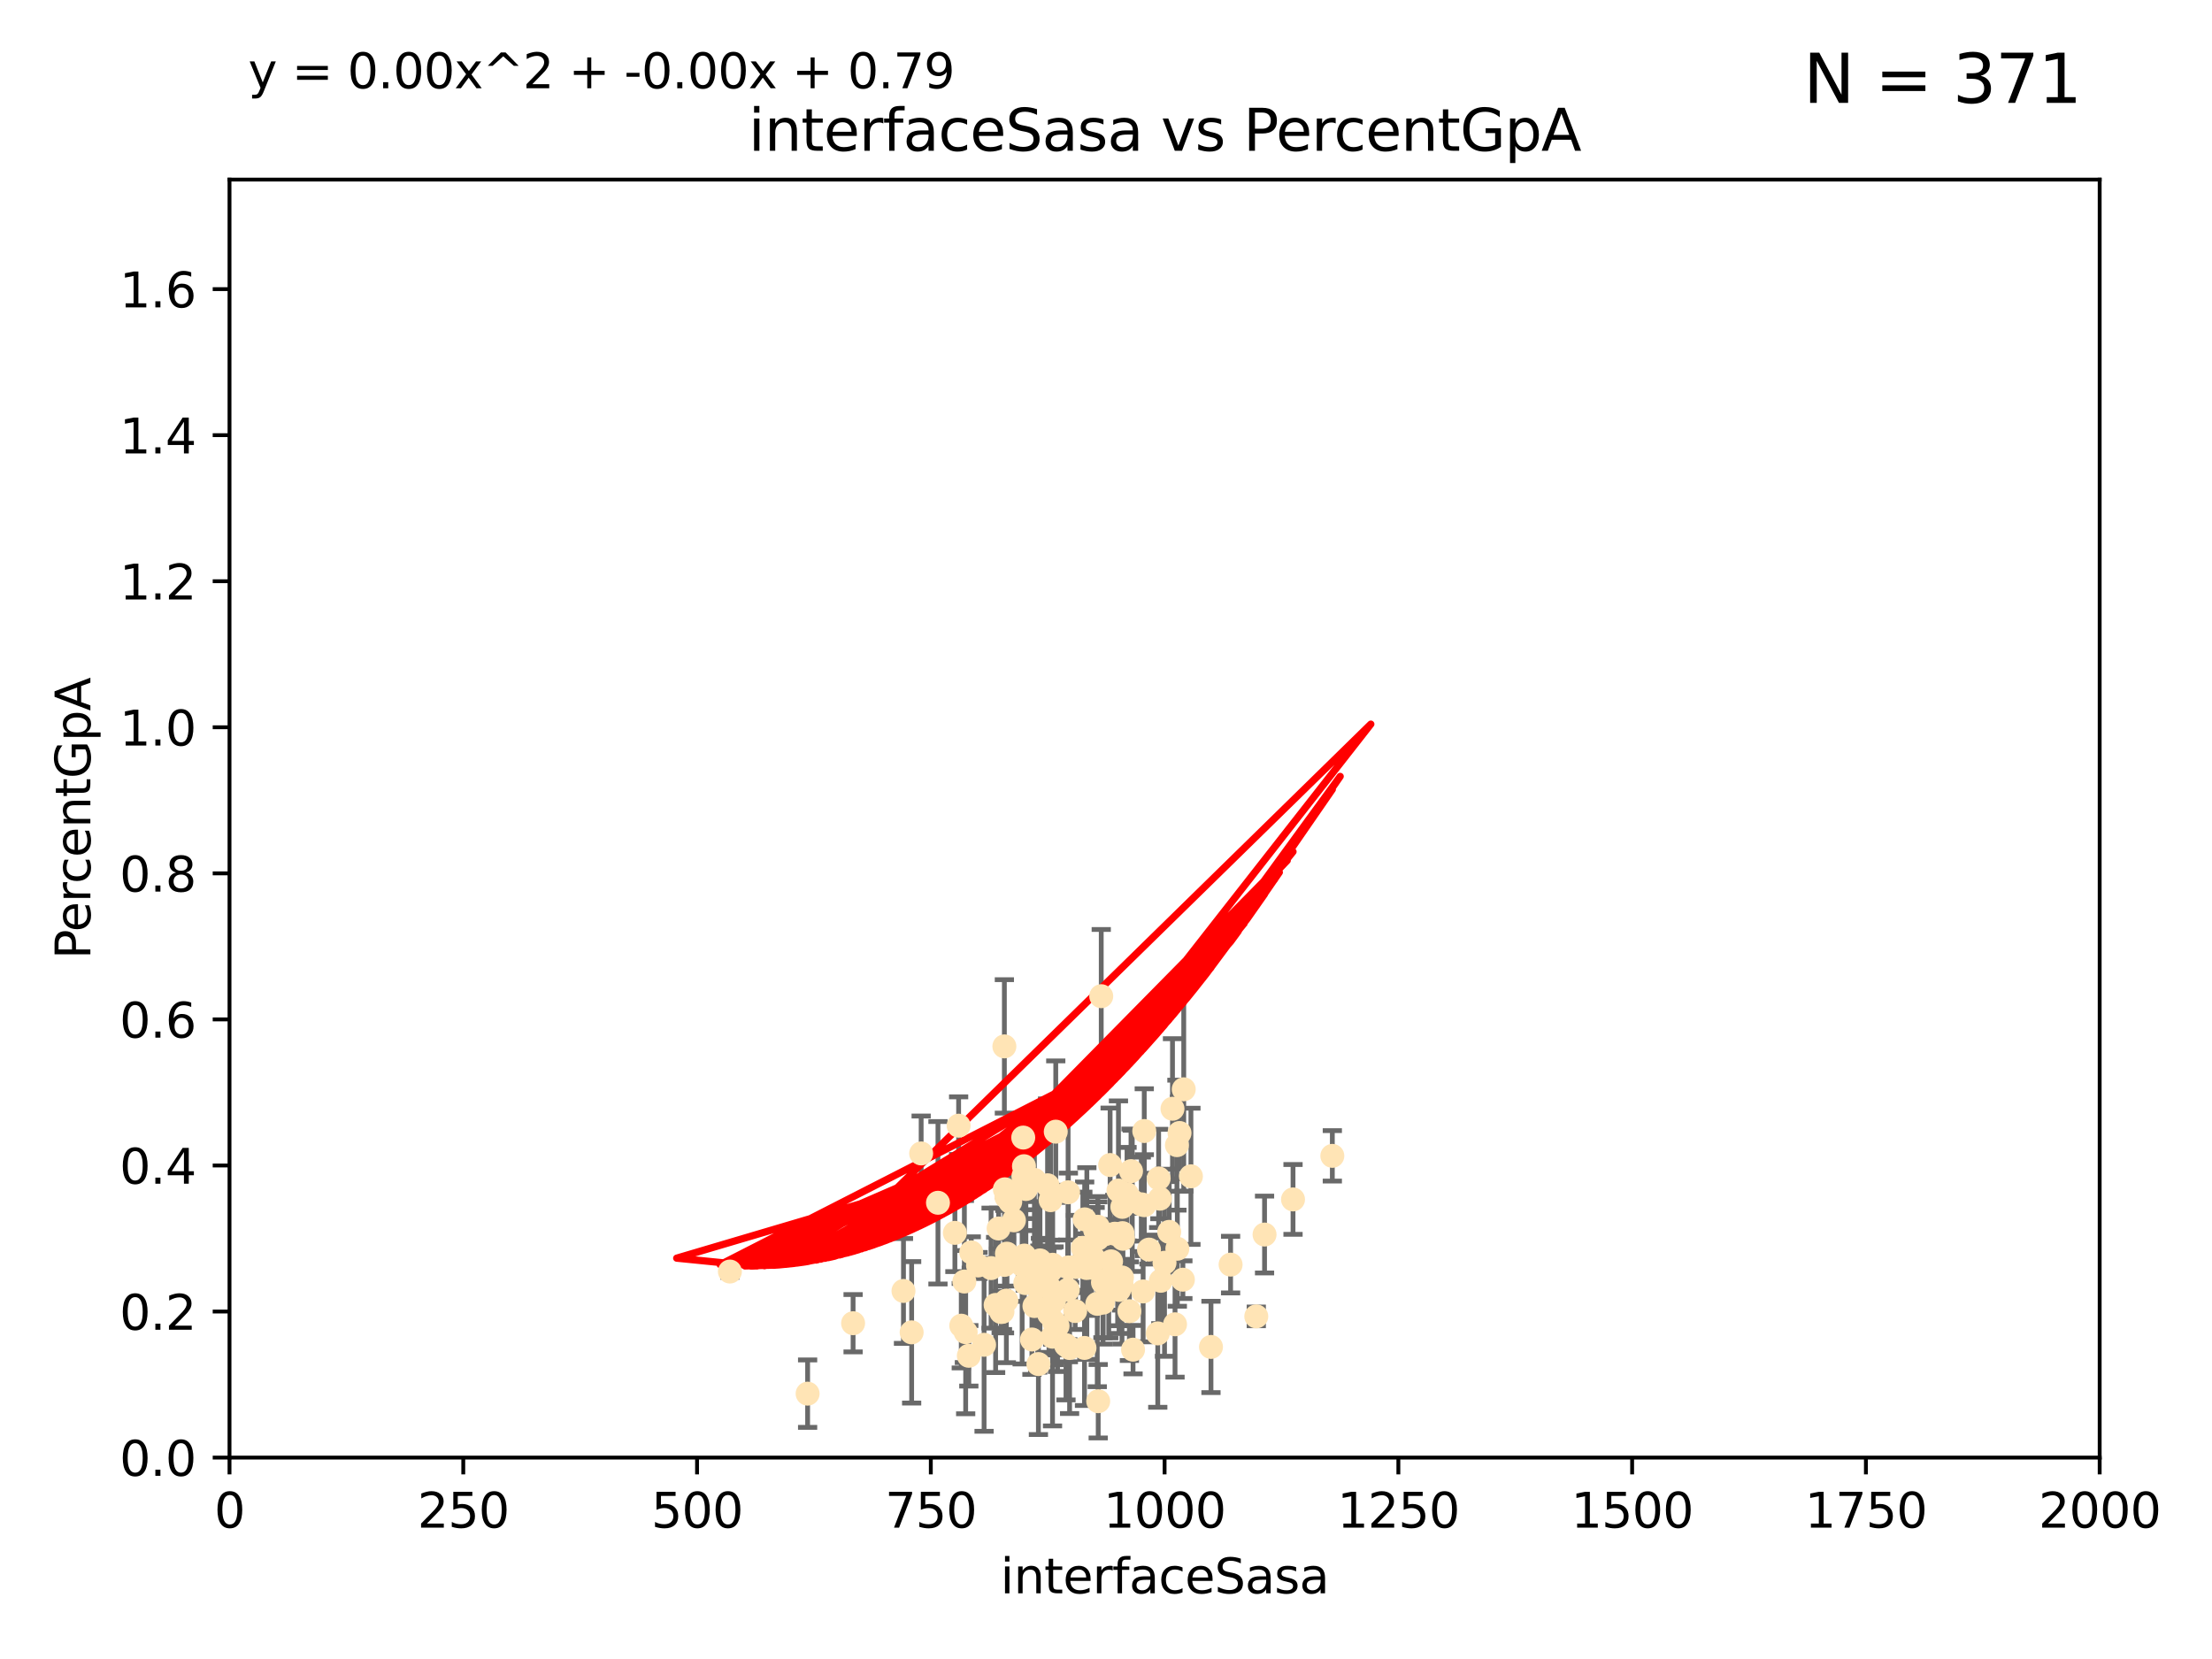 <?xml version="1.0" encoding="utf-8" standalone="no"?>
<!DOCTYPE svg PUBLIC "-//W3C//DTD SVG 1.1//EN"
  "http://www.w3.org/Graphics/SVG/1.1/DTD/svg11.dtd">
<svg xmlns:xlink="http://www.w3.org/1999/xlink" width="460.8pt" height="345.6pt" viewBox="0 0 460.8 345.6" xmlns="http://www.w3.org/2000/svg" version="1.1">
 <defs>
  <style type="text/css">*{stroke-linejoin: round; stroke-linecap: butt}</style>
 </defs>
 <g id="figure_1">
  <g id="patch_1">
   <path d="M 0 345.6 
L 460.8 345.6 
L 460.8 0 
L 0 0 
z
" style="fill: #ffffff"/>
  </g>
  <g id="axes_1">
   <g id="patch_2">
    <path d="M 47.81 303.64 
L 437.4 303.64 
L 437.4 37.411 
L 47.81 37.411 
z
" style="fill: #ffffff"/>
   </g>
   <g id="PathCollection_1">
    <defs>
     <path id="m308f091f68" d="M 0 1.118 
C 0.297 1.118 0.581 1 0.791 0.791 
C 1 0.581 1.118 0.297 1.118 0 
C 1.118 -0.297 1 -0.581 0.791 -0.791 
C 0.581 -1 0.297 -1.118 0 -1.118 
C -0.297 -1.118 -0.581 -1 -0.791 -0.791 
C -1 -0.581 -1.118 -0.297 -1.118 0 
C -1.118 0.297 -1 0.581 -0.791 0.791 
C -0.581 1 -0.297 1.118 0 1.118 
z
" style="stroke: #ffe4b5"/>
    </defs>
    <g clip-path="url(#p39f7775684)">
     <use xlink:href="#m308f091f68" x="245.718" y="236.024" style="fill: #ffe4b5; stroke: #ffe4b5"/>
     <use xlink:href="#m308f091f68" x="241.623" y="249.706" style="fill: #ffe4b5; stroke: #ffe4b5"/>
     <use xlink:href="#m308f091f68" x="277.549" y="240.787" style="fill: #ffe4b5; stroke: #ffe4b5"/>
     <use xlink:href="#m308f091f68" x="216.171" y="268.084" style="fill: #ffe4b5; stroke: #ffe4b5"/>
     <use xlink:href="#m308f091f68" x="245.174" y="238.556" style="fill: #ffe4b5; stroke: #ffe4b5"/>
     <use xlink:href="#m308f091f68" x="229.766" y="267.146" style="fill: #ffe4b5; stroke: #ffe4b5"/>
     <use xlink:href="#m308f091f68" x="215.495" y="272.073" style="fill: #ffe4b5; stroke: #ffe4b5"/>
     <use xlink:href="#m308f091f68" x="241.368" y="245.488" style="fill: #ffe4b5; stroke: #ffe4b5"/>
     <use xlink:href="#m308f091f68" x="225.576" y="259.945" style="fill: #ffe4b5; stroke: #ffe4b5"/>
     <use xlink:href="#m308f091f68" x="213.394" y="261.555" style="fill: #ffe4b5; stroke: #ffe4b5"/>
     <use xlink:href="#m308f091f68" x="233.829" y="256.883" style="fill: #ffe4b5; stroke: #ffe4b5"/>
     <use xlink:href="#m308f091f68" x="219.261" y="278.454" style="fill: #ffe4b5; stroke: #ffe4b5"/>
     <use xlink:href="#m308f091f68" x="233.732" y="266.121" style="fill: #ffe4b5; stroke: #ffe4b5"/>
     <use xlink:href="#m308f091f68" x="213.31" y="242.941" style="fill: #ffe4b5; stroke: #ffe4b5"/>
     <use xlink:href="#m308f091f68" x="263.429" y="257.179" style="fill: #ffe4b5; stroke: #ffe4b5"/>
     <use xlink:href="#m308f091f68" x="210.452" y="250.368" style="fill: #ffe4b5; stroke: #ffe4b5"/>
     <use xlink:href="#m308f091f68" x="232.824" y="266.011" style="fill: #ffe4b5; stroke: #ffe4b5"/>
     <use xlink:href="#m308f091f68" x="218.863" y="250.018" style="fill: #ffe4b5; stroke: #ffe4b5"/>
     <use xlink:href="#m308f091f68" x="218.641" y="268.294" style="fill: #ffe4b5; stroke: #ffe4b5"/>
     <use xlink:href="#m308f091f68" x="252.269" y="280.592" style="fill: #ffe4b5; stroke: #ffe4b5"/>
     <use xlink:href="#m308f091f68" x="229.784" y="271.362" style="fill: #ffe4b5; stroke: #ffe4b5"/>
     <use xlink:href="#m308f091f68" x="206.461" y="264.167" style="fill: #ffe4b5; stroke: #ffe4b5"/>
     <use xlink:href="#m308f091f68" x="243.569" y="256.619" style="fill: #ffe4b5; stroke: #ffe4b5"/>
     <use xlink:href="#m308f091f68" x="228.695" y="255.55" style="fill: #ffe4b5; stroke: #ffe4b5"/>
     <use xlink:href="#m308f091f68" x="222.506" y="248.374" style="fill: #ffe4b5; stroke: #ffe4b5"/>
     <use xlink:href="#m308f091f68" x="211.22" y="254.217" style="fill: #ffe4b5; stroke: #ffe4b5"/>
     <use xlink:href="#m308f091f68" x="235.873" y="250.156" style="fill: #ffe4b5; stroke: #ffe4b5"/>
     <use xlink:href="#m308f091f68" x="245.26" y="260.133" style="fill: #ffe4b5; stroke: #ffe4b5"/>
     <use xlink:href="#m308f091f68" x="234.782" y="248.766" style="fill: #ffe4b5; stroke: #ffe4b5"/>
     <use xlink:href="#m308f091f68" x="213.584" y="267.291" style="fill: #ffe4b5; stroke: #ffe4b5"/>
     <use xlink:href="#m308f091f68" x="225.956" y="254.013" style="fill: #ffe4b5; stroke: #ffe4b5"/>
     <use xlink:href="#m308f091f68" x="200.897" y="266.966" style="fill: #ffe4b5; stroke: #ffe4b5"/>
     <use xlink:href="#m308f091f68" x="214.971" y="279.041" style="fill: #ffe4b5; stroke: #ffe4b5"/>
     <use xlink:href="#m308f091f68" x="223.979" y="273.113" style="fill: #ffe4b5; stroke: #ffe4b5"/>
     <use xlink:href="#m308f091f68" x="242.591" y="263.055" style="fill: #ffe4b5; stroke: #ffe4b5"/>
     <use xlink:href="#m308f091f68" x="215.488" y="245.794" style="fill: #ffe4b5; stroke: #ffe4b5"/>
     <use xlink:href="#m308f091f68" x="225.921" y="280.798" style="fill: #ffe4b5; stroke: #ffe4b5"/>
     <use xlink:href="#m308f091f68" x="152.051" y="264.885" style="fill: #ffe4b5; stroke: #ffe4b5"/>
     <use xlink:href="#m308f091f68" x="216.645" y="262.566" style="fill: #ffe4b5; stroke: #ffe4b5"/>
     <use xlink:href="#m308f091f68" x="239.356" y="260.314" style="fill: #ffe4b5; stroke: #ffe4b5"/>
     <use xlink:href="#m308f091f68" x="195.396" y="250.558" style="fill: #ffe4b5; stroke: #ffe4b5"/>
     <use xlink:href="#m308f091f68" x="199.699" y="234.499" style="fill: #ffe4b5; stroke: #ffe4b5"/>
     <use xlink:href="#m308f091f68" x="213.711" y="247.693" style="fill: #ffe4b5; stroke: #ffe4b5"/>
     <use xlink:href="#m308f091f68" x="220.307" y="276.213" style="fill: #ffe4b5; stroke: #ffe4b5"/>
     <use xlink:href="#m308f091f68" x="209.644" y="270.942" style="fill: #ffe4b5; stroke: #ffe4b5"/>
     <use xlink:href="#m308f091f68" x="209.763" y="261.159" style="fill: #ffe4b5; stroke: #ffe4b5"/>
     <use xlink:href="#m308f091f68" x="256.356" y="263.443" style="fill: #ffe4b5; stroke: #ffe4b5"/>
     <use xlink:href="#m308f091f68" x="222.816" y="280.816" style="fill: #ffe4b5; stroke: #ffe4b5"/>
     <use xlink:href="#m308f091f68" x="222.066" y="280.225" style="fill: #ffe4b5; stroke: #ffe4b5"/>
     <use xlink:href="#m308f091f68" x="209.663" y="249.368" style="fill: #ffe4b5; stroke: #ffe4b5"/>
     <use xlink:href="#m308f091f68" x="244.781" y="275.875" style="fill: #ffe4b5; stroke: #ffe4b5"/>
     <use xlink:href="#m308f091f68" x="218.819" y="264.76" style="fill: #ffe4b5; stroke: #ffe4b5"/>
     <use xlink:href="#m308f091f68" x="230.304" y="257.072" style="fill: #ffe4b5; stroke: #ffe4b5"/>
     <use xlink:href="#m308f091f68" x="188.212" y="268.929" style="fill: #ffe4b5; stroke: #ffe4b5"/>
     <use xlink:href="#m308f091f68" x="189.913" y="277.551" style="fill: #ffe4b5; stroke: #ffe4b5"/>
     <use xlink:href="#m308f091f68" x="248.092" y="245.048" style="fill: #ffe4b5; stroke: #ffe4b5"/>
     <use xlink:href="#m308f091f68" x="213.16" y="236.977" style="fill: #ffe4b5; stroke: #ffe4b5"/>
     <use xlink:href="#m308f091f68" x="238.37" y="235.615" style="fill: #ffe4b5; stroke: #ffe4b5"/>
     <use xlink:href="#m308f091f68" x="201.168" y="277.511" style="fill: #ffe4b5; stroke: #ffe4b5"/>
     <use xlink:href="#m308f091f68" x="212.93" y="263.511" style="fill: #ffe4b5; stroke: #ffe4b5"/>
     <use xlink:href="#m308f091f68" x="227.125" y="264.074" style="fill: #ffe4b5; stroke: #ffe4b5"/>
     <use xlink:href="#m308f091f68" x="244.251" y="230.974" style="fill: #ffe4b5; stroke: #ffe4b5"/>
     <use xlink:href="#m308f091f68" x="209.229" y="217.98" style="fill: #ffe4b5; stroke: #ffe4b5"/>
     <use xlink:href="#m308f091f68" x="203.738" y="263.623" style="fill: #ffe4b5; stroke: #ffe4b5"/>
     <use xlink:href="#m308f091f68" x="246.594" y="226.92" style="fill: #ffe4b5; stroke: #ffe4b5"/>
     <use xlink:href="#m308f091f68" x="208.563" y="273.317" style="fill: #ffe4b5; stroke: #ffe4b5"/>
     <use xlink:href="#m308f091f68" x="226.326" y="264.148" style="fill: #ffe4b5; stroke: #ffe4b5"/>
     <use xlink:href="#m308f091f68" x="229.408" y="207.524" style="fill: #ffe4b5; stroke: #ffe4b5"/>
     <use xlink:href="#m308f091f68" x="233.806" y="251.412" style="fill: #ffe4b5; stroke: #ffe4b5"/>
     <use xlink:href="#m308f091f68" x="222.561" y="264.031" style="fill: #ffe4b5; stroke: #ffe4b5"/>
     <use xlink:href="#m308f091f68" x="233.642" y="267.635" style="fill: #ffe4b5; stroke: #ffe4b5"/>
     <use xlink:href="#m308f091f68" x="219.574" y="270.997" style="fill: #ffe4b5; stroke: #ffe4b5"/>
     <use xlink:href="#m308f091f68" x="269.36" y="249.862" style="fill: #ffe4b5; stroke: #ffe4b5"/>
     <use xlink:href="#m308f091f68" x="224.047" y="263.927" style="fill: #ffe4b5; stroke: #ffe4b5"/>
     <use xlink:href="#m308f091f68" x="235.612" y="243.97" style="fill: #ffe4b5; stroke: #ffe4b5"/>
     <use xlink:href="#m308f091f68" x="168.242" y="290.323" style="fill: #ffe4b5; stroke: #ffe4b5"/>
     <use xlink:href="#m308f091f68" x="236.035" y="281.157" style="fill: #ffe4b5; stroke: #ffe4b5"/>
     <use xlink:href="#m308f091f68" x="246.417" y="266.582" style="fill: #ffe4b5; stroke: #ffe4b5"/>
     <use xlink:href="#m308f091f68" x="235.275" y="273.146" style="fill: #ffe4b5; stroke: #ffe4b5"/>
     <use xlink:href="#m308f091f68" x="216.625" y="266.085" style="fill: #ffe4b5; stroke: #ffe4b5"/>
     <use xlink:href="#m308f091f68" x="230.97" y="266.38" style="fill: #ffe4b5; stroke: #ffe4b5"/>
     <use xlink:href="#m308f091f68" x="238.134" y="269.032" style="fill: #ffe4b5; stroke: #ffe4b5"/>
     <use xlink:href="#m308f091f68" x="237.753" y="250.882" style="fill: #ffe4b5; stroke: #ffe4b5"/>
     <use xlink:href="#m308f091f68" x="233.126" y="268.709" style="fill: #ffe4b5; stroke: #ffe4b5"/>
     <use xlink:href="#m308f091f68" x="227.801" y="262.072" style="fill: #ffe4b5; stroke: #ffe4b5"/>
     <use xlink:href="#m308f091f68" x="228.58" y="271.608" style="fill: #ffe4b5; stroke: #ffe4b5"/>
     <use xlink:href="#m308f091f68" x="228.693" y="258.03" style="fill: #ffe4b5; stroke: #ffe4b5"/>
     <use xlink:href="#m308f091f68" x="216.746" y="264.173" style="fill: #ffe4b5; stroke: #ffe4b5"/>
     <use xlink:href="#m308f091f68" x="219.935" y="235.745" style="fill: #ffe4b5; stroke: #ffe4b5"/>
     <use xlink:href="#m308f091f68" x="202.329" y="260.898" style="fill: #ffe4b5; stroke: #ffe4b5"/>
     <use xlink:href="#m308f091f68" x="232.224" y="257.002" style="fill: #ffe4b5; stroke: #ffe4b5"/>
     <use xlink:href="#m308f091f68" x="233.923" y="258.061" style="fill: #ffe4b5; stroke: #ffe4b5"/>
     <use xlink:href="#m308f091f68" x="228.778" y="291.9" style="fill: #ffe4b5; stroke: #ffe4b5"/>
     <use xlink:href="#m308f091f68" x="231.457" y="262.765" style="fill: #ffe4b5; stroke: #ffe4b5"/>
     <use xlink:href="#m308f091f68" x="219.294" y="263.471" style="fill: #ffe4b5; stroke: #ffe4b5"/>
     <use xlink:href="#m308f091f68" x="209.328" y="247.753" style="fill: #ffe4b5; stroke: #ffe4b5"/>
     <use xlink:href="#m308f091f68" x="208.029" y="255.921" style="fill: #ffe4b5; stroke: #ffe4b5"/>
     <use xlink:href="#m308f091f68" x="177.715" y="275.649" style="fill: #ffe4b5; stroke: #ffe4b5"/>
     <use xlink:href="#m308f091f68" x="198.922" y="256.829" style="fill: #ffe4b5; stroke: #ffe4b5"/>
     <use xlink:href="#m308f091f68" x="218.522" y="273.715" style="fill: #ffe4b5; stroke: #ffe4b5"/>
     <use xlink:href="#m308f091f68" x="222.44" y="268.685" style="fill: #ffe4b5; stroke: #ffe4b5"/>
     <use xlink:href="#m308f091f68" x="200.249" y="276.163" style="fill: #ffe4b5; stroke: #ffe4b5"/>
     <use xlink:href="#m308f091f68" x="241.818" y="266.809" style="fill: #ffe4b5; stroke: #ffe4b5"/>
     <use xlink:href="#m308f091f68" x="209.256" y="263.501" style="fill: #ffe4b5; stroke: #ffe4b5"/>
     <use xlink:href="#m308f091f68" x="205.002" y="280.144" style="fill: #ffe4b5; stroke: #ffe4b5"/>
     <use xlink:href="#m308f091f68" x="226.41" y="263.219" style="fill: #ffe4b5; stroke: #ffe4b5"/>
     <use xlink:href="#m308f091f68" x="218.226" y="246.911" style="fill: #ffe4b5; stroke: #ffe4b5"/>
     <use xlink:href="#m308f091f68" x="191.894" y="240.283" style="fill: #ffe4b5; stroke: #ffe4b5"/>
     <use xlink:href="#m308f091f68" x="232.996" y="248.009" style="fill: #ffe4b5; stroke: #ffe4b5"/>
     <use xlink:href="#m308f091f68" x="219.576" y="275.418" style="fill: #ffe4b5; stroke: #ffe4b5"/>
     <use xlink:href="#m308f091f68" x="228.138" y="256.25" style="fill: #ffe4b5; stroke: #ffe4b5"/>
     <use xlink:href="#m308f091f68" x="261.707" y="274.226" style="fill: #ffe4b5; stroke: #ffe4b5"/>
     <use xlink:href="#m308f091f68" x="238.38" y="251.06" style="fill: #ffe4b5; stroke: #ffe4b5"/>
     <use xlink:href="#m308f091f68" x="231.26" y="242.696" style="fill: #ffe4b5; stroke: #ffe4b5"/>
     <use xlink:href="#m308f091f68" x="216.319" y="284.159" style="fill: #ffe4b5; stroke: #ffe4b5"/>
     <use xlink:href="#m308f091f68" x="213.195" y="245.033" style="fill: #ffe4b5; stroke: #ffe4b5"/>
     <use xlink:href="#m308f091f68" x="241.185" y="277.773" style="fill: #ffe4b5; stroke: #ffe4b5"/>
     <use xlink:href="#m308f091f68" x="201.825" y="282.435" style="fill: #ffe4b5; stroke: #ffe4b5"/>
     <use xlink:href="#m308f091f68" x="207.407" y="271.843" style="fill: #ffe4b5; stroke: #ffe4b5"/>
     <use xlink:href="#m308f091f68" x="208.833" y="273.251" style="fill: #ffe4b5; stroke: #ffe4b5"/>
    </g>
   </g>
   <g id="matplotlib.axis_1">
    <g id="xtick_1">
     <g id="line2d_1">
      <defs>
       <path id="m1d23e50016" d="M 0 0 
L 0 3.5 
" style="stroke: #000000; stroke-width: 0.8"/>
      </defs>
      <g>
       <use xlink:href="#m1d23e50016" x="47.81" y="303.64" style="stroke: #000000; stroke-width: 0.8"/>
      </g>
     </g>
     <g id="text_1">
      <!-- 0 -->
      <g transform="translate(44.629 318.238)scale(0.1 -0.1)">
       <defs>
        <path id="DejaVuSans-30" d="M 2034 4250 
Q 1547 4250 1301 3770 
Q 1056 3291 1056 2328 
Q 1056 1369 1301 889 
Q 1547 409 2034 409 
Q 2525 409 2770 889 
Q 3016 1369 3016 2328 
Q 3016 3291 2770 3770 
Q 2525 4250 2034 4250 
z
M 2034 4750 
Q 2819 4750 3233 4129 
Q 3647 3509 3647 2328 
Q 3647 1150 3233 529 
Q 2819 -91 2034 -91 
Q 1250 -91 836 529 
Q 422 1150 422 2328 
Q 422 3509 836 4129 
Q 1250 4750 2034 4750 
z
" transform="scale(0.016)"/>
       </defs>
       <use xlink:href="#DejaVuSans-30"/>
      </g>
     </g>
    </g>
    <g id="xtick_2">
     <g id="line2d_2">
      <g>
       <use xlink:href="#m1d23e50016" x="96.509" y="303.64" style="stroke: #000000; stroke-width: 0.8"/>
      </g>
     </g>
     <g id="text_2">
      <!-- 250 -->
      <g transform="translate(86.965 318.238)scale(0.1 -0.1)">
       <defs>
        <path id="DejaVuSans-32" d="M 1228 531 
L 3431 531 
L 3431 0 
L 469 0 
L 469 531 
Q 828 903 1448 1529 
Q 2069 2156 2228 2338 
Q 2531 2678 2651 2914 
Q 2772 3150 2772 3378 
Q 2772 3750 2511 3984 
Q 2250 4219 1831 4219 
Q 1534 4219 1204 4116 
Q 875 4013 500 3803 
L 500 4441 
Q 881 4594 1212 4672 
Q 1544 4750 1819 4750 
Q 2544 4750 2975 4387 
Q 3406 4025 3406 3419 
Q 3406 3131 3298 2873 
Q 3191 2616 2906 2266 
Q 2828 2175 2409 1742 
Q 1991 1309 1228 531 
z
" transform="scale(0.016)"/>
        <path id="DejaVuSans-35" d="M 691 4666 
L 3169 4666 
L 3169 4134 
L 1269 4134 
L 1269 2991 
Q 1406 3038 1543 3061 
Q 1681 3084 1819 3084 
Q 2600 3084 3056 2656 
Q 3513 2228 3513 1497 
Q 3513 744 3044 326 
Q 2575 -91 1722 -91 
Q 1428 -91 1123 -41 
Q 819 9 494 109 
L 494 744 
Q 775 591 1075 516 
Q 1375 441 1709 441 
Q 2250 441 2565 725 
Q 2881 1009 2881 1497 
Q 2881 1984 2565 2268 
Q 2250 2553 1709 2553 
Q 1456 2553 1204 2497 
Q 953 2441 691 2322 
L 691 4666 
z
" transform="scale(0.016)"/>
       </defs>
       <use xlink:href="#DejaVuSans-32"/>
       <use xlink:href="#DejaVuSans-35" x="63.623"/>
       <use xlink:href="#DejaVuSans-30" x="127.246"/>
      </g>
     </g>
    </g>
    <g id="xtick_3">
     <g id="line2d_3">
      <g>
       <use xlink:href="#m1d23e50016" x="145.208" y="303.64" style="stroke: #000000; stroke-width: 0.8"/>
      </g>
     </g>
     <g id="text_3">
      <!-- 500 -->
      <g transform="translate(135.664 318.238)scale(0.1 -0.1)">
       <use xlink:href="#DejaVuSans-35"/>
       <use xlink:href="#DejaVuSans-30" x="63.623"/>
       <use xlink:href="#DejaVuSans-30" x="127.246"/>
      </g>
     </g>
    </g>
    <g id="xtick_4">
     <g id="line2d_4">
      <g>
       <use xlink:href="#m1d23e50016" x="193.906" y="303.64" style="stroke: #000000; stroke-width: 0.8"/>
      </g>
     </g>
     <g id="text_4">
      <!-- 750 -->
      <g transform="translate(184.363 318.238)scale(0.1 -0.1)">
       <defs>
        <path id="DejaVuSans-37" d="M 525 4666 
L 3525 4666 
L 3525 4397 
L 1831 0 
L 1172 0 
L 2766 4134 
L 525 4134 
L 525 4666 
z
" transform="scale(0.016)"/>
       </defs>
       <use xlink:href="#DejaVuSans-37"/>
       <use xlink:href="#DejaVuSans-35" x="63.623"/>
       <use xlink:href="#DejaVuSans-30" x="127.246"/>
      </g>
     </g>
    </g>
    <g id="xtick_5">
     <g id="line2d_5">
      <g>
       <use xlink:href="#m1d23e50016" x="242.605" y="303.64" style="stroke: #000000; stroke-width: 0.8"/>
      </g>
     </g>
     <g id="text_5">
      <!-- 1000 -->
      <g transform="translate(229.88 318.238)scale(0.1 -0.1)">
       <defs>
        <path id="DejaVuSans-31" d="M 794 531 
L 1825 531 
L 1825 4091 
L 703 3866 
L 703 4441 
L 1819 4666 
L 2450 4666 
L 2450 531 
L 3481 531 
L 3481 0 
L 794 0 
L 794 531 
z
" transform="scale(0.016)"/>
       </defs>
       <use xlink:href="#DejaVuSans-31"/>
       <use xlink:href="#DejaVuSans-30" x="63.623"/>
       <use xlink:href="#DejaVuSans-30" x="127.246"/>
       <use xlink:href="#DejaVuSans-30" x="190.869"/>
      </g>
     </g>
    </g>
    <g id="xtick_6">
     <g id="line2d_6">
      <g>
       <use xlink:href="#m1d23e50016" x="291.304" y="303.64" style="stroke: #000000; stroke-width: 0.8"/>
      </g>
     </g>
     <g id="text_6">
      <!-- 1250 -->
      <g transform="translate(278.579 318.238)scale(0.1 -0.1)">
       <use xlink:href="#DejaVuSans-31"/>
       <use xlink:href="#DejaVuSans-32" x="63.623"/>
       <use xlink:href="#DejaVuSans-35" x="127.246"/>
       <use xlink:href="#DejaVuSans-30" x="190.869"/>
      </g>
     </g>
    </g>
    <g id="xtick_7">
     <g id="line2d_7">
      <g>
       <use xlink:href="#m1d23e50016" x="340.002" y="303.64" style="stroke: #000000; stroke-width: 0.8"/>
      </g>
     </g>
     <g id="text_7">
      <!-- 1500 -->
      <g transform="translate(327.277 318.238)scale(0.1 -0.1)">
       <use xlink:href="#DejaVuSans-31"/>
       <use xlink:href="#DejaVuSans-35" x="63.623"/>
       <use xlink:href="#DejaVuSans-30" x="127.246"/>
       <use xlink:href="#DejaVuSans-30" x="190.869"/>
      </g>
     </g>
    </g>
    <g id="xtick_8">
     <g id="line2d_8">
      <g>
       <use xlink:href="#m1d23e50016" x="388.701" y="303.64" style="stroke: #000000; stroke-width: 0.8"/>
      </g>
     </g>
     <g id="text_8">
      <!-- 1750 -->
      <g transform="translate(375.976 318.238)scale(0.1 -0.1)">
       <use xlink:href="#DejaVuSans-31"/>
       <use xlink:href="#DejaVuSans-37" x="63.623"/>
       <use xlink:href="#DejaVuSans-35" x="127.246"/>
       <use xlink:href="#DejaVuSans-30" x="190.869"/>
      </g>
     </g>
    </g>
    <g id="xtick_9">
     <g id="line2d_9">
      <g>
       <use xlink:href="#m1d23e50016" x="437.4" y="303.64" style="stroke: #000000; stroke-width: 0.8"/>
      </g>
     </g>
     <g id="text_9">
      <!-- 2000 -->
      <g transform="translate(424.675 318.238)scale(0.1 -0.1)">
       <use xlink:href="#DejaVuSans-32"/>
       <use xlink:href="#DejaVuSans-30" x="63.623"/>
       <use xlink:href="#DejaVuSans-30" x="127.246"/>
       <use xlink:href="#DejaVuSans-30" x="190.869"/>
      </g>
     </g>
    </g>
    <g id="text_10">
     <!-- interfaceSasa -->
     <g transform="translate(208.398 331.917)scale(0.1 -0.1)">
      <defs>
       <path id="DejaVuSans-69" d="M 603 3500 
L 1178 3500 
L 1178 0 
L 603 0 
L 603 3500 
z
M 603 4863 
L 1178 4863 
L 1178 4134 
L 603 4134 
L 603 4863 
z
" transform="scale(0.016)"/>
       <path id="DejaVuSans-6e" d="M 3513 2113 
L 3513 0 
L 2938 0 
L 2938 2094 
Q 2938 2591 2744 2837 
Q 2550 3084 2163 3084 
Q 1697 3084 1428 2787 
Q 1159 2491 1159 1978 
L 1159 0 
L 581 0 
L 581 3500 
L 1159 3500 
L 1159 2956 
Q 1366 3272 1645 3428 
Q 1925 3584 2291 3584 
Q 2894 3584 3203 3211 
Q 3513 2838 3513 2113 
z
" transform="scale(0.016)"/>
       <path id="DejaVuSans-74" d="M 1172 4494 
L 1172 3500 
L 2356 3500 
L 2356 3053 
L 1172 3053 
L 1172 1153 
Q 1172 725 1289 603 
Q 1406 481 1766 481 
L 2356 481 
L 2356 0 
L 1766 0 
Q 1100 0 847 248 
Q 594 497 594 1153 
L 594 3053 
L 172 3053 
L 172 3500 
L 594 3500 
L 594 4494 
L 1172 4494 
z
" transform="scale(0.016)"/>
       <path id="DejaVuSans-65" d="M 3597 1894 
L 3597 1613 
L 953 1613 
Q 991 1019 1311 708 
Q 1631 397 2203 397 
Q 2534 397 2845 478 
Q 3156 559 3463 722 
L 3463 178 
Q 3153 47 2828 -22 
Q 2503 -91 2169 -91 
Q 1331 -91 842 396 
Q 353 884 353 1716 
Q 353 2575 817 3079 
Q 1281 3584 2069 3584 
Q 2775 3584 3186 3129 
Q 3597 2675 3597 1894 
z
M 3022 2063 
Q 3016 2534 2758 2815 
Q 2500 3097 2075 3097 
Q 1594 3097 1305 2825 
Q 1016 2553 972 2059 
L 3022 2063 
z
" transform="scale(0.016)"/>
       <path id="DejaVuSans-72" d="M 2631 2963 
Q 2534 3019 2420 3045 
Q 2306 3072 2169 3072 
Q 1681 3072 1420 2755 
Q 1159 2438 1159 1844 
L 1159 0 
L 581 0 
L 581 3500 
L 1159 3500 
L 1159 2956 
Q 1341 3275 1631 3429 
Q 1922 3584 2338 3584 
Q 2397 3584 2469 3576 
Q 2541 3569 2628 3553 
L 2631 2963 
z
" transform="scale(0.016)"/>
       <path id="DejaVuSans-66" d="M 2375 4863 
L 2375 4384 
L 1825 4384 
Q 1516 4384 1395 4259 
Q 1275 4134 1275 3809 
L 1275 3500 
L 2222 3500 
L 2222 3053 
L 1275 3053 
L 1275 0 
L 697 0 
L 697 3053 
L 147 3053 
L 147 3500 
L 697 3500 
L 697 3744 
Q 697 4328 969 4595 
Q 1241 4863 1831 4863 
L 2375 4863 
z
" transform="scale(0.016)"/>
       <path id="DejaVuSans-61" d="M 2194 1759 
Q 1497 1759 1228 1600 
Q 959 1441 959 1056 
Q 959 750 1161 570 
Q 1363 391 1709 391 
Q 2188 391 2477 730 
Q 2766 1069 2766 1631 
L 2766 1759 
L 2194 1759 
z
M 3341 1997 
L 3341 0 
L 2766 0 
L 2766 531 
Q 2569 213 2275 61 
Q 1981 -91 1556 -91 
Q 1019 -91 701 211 
Q 384 513 384 1019 
Q 384 1609 779 1909 
Q 1175 2209 1959 2209 
L 2766 2209 
L 2766 2266 
Q 2766 2663 2505 2880 
Q 2244 3097 1772 3097 
Q 1472 3097 1187 3025 
Q 903 2953 641 2809 
L 641 3341 
Q 956 3463 1253 3523 
Q 1550 3584 1831 3584 
Q 2591 3584 2966 3190 
Q 3341 2797 3341 1997 
z
" transform="scale(0.016)"/>
       <path id="DejaVuSans-63" d="M 3122 3366 
L 3122 2828 
Q 2878 2963 2633 3030 
Q 2388 3097 2138 3097 
Q 1578 3097 1268 2742 
Q 959 2388 959 1747 
Q 959 1106 1268 751 
Q 1578 397 2138 397 
Q 2388 397 2633 464 
Q 2878 531 3122 666 
L 3122 134 
Q 2881 22 2623 -34 
Q 2366 -91 2075 -91 
Q 1284 -91 818 406 
Q 353 903 353 1747 
Q 353 2603 823 3093 
Q 1294 3584 2113 3584 
Q 2378 3584 2631 3529 
Q 2884 3475 3122 3366 
z
" transform="scale(0.016)"/>
       <path id="DejaVuSans-53" d="M 3425 4513 
L 3425 3897 
Q 3066 4069 2747 4153 
Q 2428 4238 2131 4238 
Q 1616 4238 1336 4038 
Q 1056 3838 1056 3469 
Q 1056 3159 1242 3001 
Q 1428 2844 1947 2747 
L 2328 2669 
Q 3034 2534 3370 2195 
Q 3706 1856 3706 1288 
Q 3706 609 3251 259 
Q 2797 -91 1919 -91 
Q 1588 -91 1214 -16 
Q 841 59 441 206 
L 441 856 
Q 825 641 1194 531 
Q 1563 422 1919 422 
Q 2459 422 2753 634 
Q 3047 847 3047 1241 
Q 3047 1584 2836 1778 
Q 2625 1972 2144 2069 
L 1759 2144 
Q 1053 2284 737 2584 
Q 422 2884 422 3419 
Q 422 4038 858 4394 
Q 1294 4750 2059 4750 
Q 2388 4750 2728 4690 
Q 3069 4631 3425 4513 
z
" transform="scale(0.016)"/>
       <path id="DejaVuSans-73" d="M 2834 3397 
L 2834 2853 
Q 2591 2978 2328 3040 
Q 2066 3103 1784 3103 
Q 1356 3103 1142 2972 
Q 928 2841 928 2578 
Q 928 2378 1081 2264 
Q 1234 2150 1697 2047 
L 1894 2003 
Q 2506 1872 2764 1633 
Q 3022 1394 3022 966 
Q 3022 478 2636 193 
Q 2250 -91 1575 -91 
Q 1294 -91 989 -36 
Q 684 19 347 128 
L 347 722 
Q 666 556 975 473 
Q 1284 391 1588 391 
Q 1994 391 2212 530 
Q 2431 669 2431 922 
Q 2431 1156 2273 1281 
Q 2116 1406 1581 1522 
L 1381 1569 
Q 847 1681 609 1914 
Q 372 2147 372 2553 
Q 372 3047 722 3315 
Q 1072 3584 1716 3584 
Q 2034 3584 2315 3537 
Q 2597 3491 2834 3397 
z
" transform="scale(0.016)"/>
      </defs>
      <use xlink:href="#DejaVuSans-69"/>
      <use xlink:href="#DejaVuSans-6e" x="27.783"/>
      <use xlink:href="#DejaVuSans-74" x="91.162"/>
      <use xlink:href="#DejaVuSans-65" x="130.371"/>
      <use xlink:href="#DejaVuSans-72" x="191.895"/>
      <use xlink:href="#DejaVuSans-66" x="233.008"/>
      <use xlink:href="#DejaVuSans-61" x="268.213"/>
      <use xlink:href="#DejaVuSans-63" x="329.492"/>
      <use xlink:href="#DejaVuSans-65" x="384.473"/>
      <use xlink:href="#DejaVuSans-53" x="445.996"/>
      <use xlink:href="#DejaVuSans-61" x="509.473"/>
      <use xlink:href="#DejaVuSans-73" x="570.752"/>
      <use xlink:href="#DejaVuSans-61" x="622.852"/>
     </g>
    </g>
   </g>
   <g id="matplotlib.axis_2">
    <g id="ytick_1">
     <g id="line2d_10">
      <defs>
       <path id="mca411578b7" d="M 0 0 
L -3.5 0 
" style="stroke: #000000; stroke-width: 0.8"/>
      </defs>
      <g>
       <use xlink:href="#mca411578b7" x="47.81" y="303.64" style="stroke: #000000; stroke-width: 0.8"/>
      </g>
     </g>
     <g id="text_11">
      <!-- 0.0 -->
      <g transform="translate(24.907 307.439)scale(0.1 -0.1)">
       <defs>
        <path id="DejaVuSans-2e" d="M 684 794 
L 1344 794 
L 1344 0 
L 684 0 
L 684 794 
z
" transform="scale(0.016)"/>
       </defs>
       <use xlink:href="#DejaVuSans-30"/>
       <use xlink:href="#DejaVuSans-2e" x="63.623"/>
       <use xlink:href="#DejaVuSans-30" x="95.41"/>
      </g>
     </g>
    </g>
    <g id="ytick_2">
     <g id="line2d_11">
      <g>
       <use xlink:href="#mca411578b7" x="47.81" y="273.214" style="stroke: #000000; stroke-width: 0.8"/>
      </g>
     </g>
     <g id="text_12">
      <!-- 0.2 -->
      <g transform="translate(24.907 277.013)scale(0.1 -0.1)">
       <use xlink:href="#DejaVuSans-30"/>
       <use xlink:href="#DejaVuSans-2e" x="63.623"/>
       <use xlink:href="#DejaVuSans-32" x="95.41"/>
      </g>
     </g>
    </g>
    <g id="ytick_3">
     <g id="line2d_12">
      <g>
       <use xlink:href="#mca411578b7" x="47.81" y="242.788" style="stroke: #000000; stroke-width: 0.8"/>
      </g>
     </g>
     <g id="text_13">
      <!-- 0.4 -->
      <g transform="translate(24.907 246.587)scale(0.1 -0.1)">
       <defs>
        <path id="DejaVuSans-34" d="M 2419 4116 
L 825 1625 
L 2419 1625 
L 2419 4116 
z
M 2253 4666 
L 3047 4666 
L 3047 1625 
L 3713 1625 
L 3713 1100 
L 3047 1100 
L 3047 0 
L 2419 0 
L 2419 1100 
L 313 1100 
L 313 1709 
L 2253 4666 
z
" transform="scale(0.016)"/>
       </defs>
       <use xlink:href="#DejaVuSans-30"/>
       <use xlink:href="#DejaVuSans-2e" x="63.623"/>
       <use xlink:href="#DejaVuSans-34" x="95.41"/>
      </g>
     </g>
    </g>
    <g id="ytick_4">
     <g id="line2d_13">
      <g>
       <use xlink:href="#mca411578b7" x="47.81" y="212.362" style="stroke: #000000; stroke-width: 0.8"/>
      </g>
     </g>
     <g id="text_14">
      <!-- 0.6 -->
      <g transform="translate(24.907 216.161)scale(0.1 -0.1)">
       <defs>
        <path id="DejaVuSans-36" d="M 2113 2584 
Q 1688 2584 1439 2293 
Q 1191 2003 1191 1497 
Q 1191 994 1439 701 
Q 1688 409 2113 409 
Q 2538 409 2786 701 
Q 3034 994 3034 1497 
Q 3034 2003 2786 2293 
Q 2538 2584 2113 2584 
z
M 3366 4563 
L 3366 3988 
Q 3128 4100 2886 4159 
Q 2644 4219 2406 4219 
Q 1781 4219 1451 3797 
Q 1122 3375 1075 2522 
Q 1259 2794 1537 2939 
Q 1816 3084 2150 3084 
Q 2853 3084 3261 2657 
Q 3669 2231 3669 1497 
Q 3669 778 3244 343 
Q 2819 -91 2113 -91 
Q 1303 -91 875 529 
Q 447 1150 447 2328 
Q 447 3434 972 4092 
Q 1497 4750 2381 4750 
Q 2619 4750 2861 4703 
Q 3103 4656 3366 4563 
z
" transform="scale(0.016)"/>
       </defs>
       <use xlink:href="#DejaVuSans-30"/>
       <use xlink:href="#DejaVuSans-2e" x="63.623"/>
       <use xlink:href="#DejaVuSans-36" x="95.41"/>
      </g>
     </g>
    </g>
    <g id="ytick_5">
     <g id="line2d_14">
      <g>
       <use xlink:href="#mca411578b7" x="47.81" y="181.935" style="stroke: #000000; stroke-width: 0.8"/>
      </g>
     </g>
     <g id="text_15">
      <!-- 0.8 -->
      <g transform="translate(24.907 185.735)scale(0.1 -0.1)">
       <defs>
        <path id="DejaVuSans-38" d="M 2034 2216 
Q 1584 2216 1326 1975 
Q 1069 1734 1069 1313 
Q 1069 891 1326 650 
Q 1584 409 2034 409 
Q 2484 409 2743 651 
Q 3003 894 3003 1313 
Q 3003 1734 2745 1975 
Q 2488 2216 2034 2216 
z
M 1403 2484 
Q 997 2584 770 2862 
Q 544 3141 544 3541 
Q 544 4100 942 4425 
Q 1341 4750 2034 4750 
Q 2731 4750 3128 4425 
Q 3525 4100 3525 3541 
Q 3525 3141 3298 2862 
Q 3072 2584 2669 2484 
Q 3125 2378 3379 2068 
Q 3634 1759 3634 1313 
Q 3634 634 3220 271 
Q 2806 -91 2034 -91 
Q 1263 -91 848 271 
Q 434 634 434 1313 
Q 434 1759 690 2068 
Q 947 2378 1403 2484 
z
M 1172 3481 
Q 1172 3119 1398 2916 
Q 1625 2713 2034 2713 
Q 2441 2713 2670 2916 
Q 2900 3119 2900 3481 
Q 2900 3844 2670 4047 
Q 2441 4250 2034 4250 
Q 1625 4250 1398 4047 
Q 1172 3844 1172 3481 
z
" transform="scale(0.016)"/>
       </defs>
       <use xlink:href="#DejaVuSans-30"/>
       <use xlink:href="#DejaVuSans-2e" x="63.623"/>
       <use xlink:href="#DejaVuSans-38" x="95.41"/>
      </g>
     </g>
    </g>
    <g id="ytick_6">
     <g id="line2d_15">
      <g>
       <use xlink:href="#mca411578b7" x="47.81" y="151.509" style="stroke: #000000; stroke-width: 0.8"/>
      </g>
     </g>
     <g id="text_16">
      <!-- 1.0 -->
      <g transform="translate(24.907 155.308)scale(0.1 -0.1)">
       <use xlink:href="#DejaVuSans-31"/>
       <use xlink:href="#DejaVuSans-2e" x="63.623"/>
       <use xlink:href="#DejaVuSans-30" x="95.41"/>
      </g>
     </g>
    </g>
    <g id="ytick_7">
     <g id="line2d_16">
      <g>
       <use xlink:href="#mca411578b7" x="47.81" y="121.083" style="stroke: #000000; stroke-width: 0.8"/>
      </g>
     </g>
     <g id="text_17">
      <!-- 1.2 -->
      <g transform="translate(24.907 124.882)scale(0.1 -0.1)">
       <use xlink:href="#DejaVuSans-31"/>
       <use xlink:href="#DejaVuSans-2e" x="63.623"/>
       <use xlink:href="#DejaVuSans-32" x="95.41"/>
      </g>
     </g>
    </g>
    <g id="ytick_8">
     <g id="line2d_17">
      <g>
       <use xlink:href="#mca411578b7" x="47.81" y="90.657" style="stroke: #000000; stroke-width: 0.8"/>
      </g>
     </g>
     <g id="text_18">
      <!-- 1.4 -->
      <g transform="translate(24.907 94.456)scale(0.1 -0.1)">
       <use xlink:href="#DejaVuSans-31"/>
       <use xlink:href="#DejaVuSans-2e" x="63.623"/>
       <use xlink:href="#DejaVuSans-34" x="95.41"/>
      </g>
     </g>
    </g>
    <g id="ytick_9">
     <g id="line2d_18">
      <g>
       <use xlink:href="#mca411578b7" x="47.81" y="60.231" style="stroke: #000000; stroke-width: 0.8"/>
      </g>
     </g>
     <g id="text_19">
      <!-- 1.6 -->
      <g transform="translate(24.907 64.03)scale(0.1 -0.1)">
       <use xlink:href="#DejaVuSans-31"/>
       <use xlink:href="#DejaVuSans-2e" x="63.623"/>
       <use xlink:href="#DejaVuSans-36" x="95.41"/>
      </g>
     </g>
    </g>
    <g id="text_20">
     <!-- PercentGpA -->
     <g transform="translate(18.827 199.802)rotate(-90)scale(0.1 -0.1)">
      <defs>
       <path id="DejaVuSans-50" d="M 1259 4147 
L 1259 2394 
L 2053 2394 
Q 2494 2394 2734 2622 
Q 2975 2850 2975 3272 
Q 2975 3691 2734 3919 
Q 2494 4147 2053 4147 
L 1259 4147 
z
M 628 4666 
L 2053 4666 
Q 2838 4666 3239 4311 
Q 3641 3956 3641 3272 
Q 3641 2581 3239 2228 
Q 2838 1875 2053 1875 
L 1259 1875 
L 1259 0 
L 628 0 
L 628 4666 
z
" transform="scale(0.016)"/>
       <path id="DejaVuSans-47" d="M 3809 666 
L 3809 1919 
L 2778 1919 
L 2778 2438 
L 4434 2438 
L 4434 434 
Q 4069 175 3628 42 
Q 3188 -91 2688 -91 
Q 1594 -91 976 548 
Q 359 1188 359 2328 
Q 359 3472 976 4111 
Q 1594 4750 2688 4750 
Q 3144 4750 3555 4637 
Q 3966 4525 4313 4306 
L 4313 3634 
Q 3963 3931 3569 4081 
Q 3175 4231 2741 4231 
Q 1884 4231 1454 3753 
Q 1025 3275 1025 2328 
Q 1025 1384 1454 906 
Q 1884 428 2741 428 
Q 3075 428 3337 486 
Q 3600 544 3809 666 
z
" transform="scale(0.016)"/>
       <path id="DejaVuSans-70" d="M 1159 525 
L 1159 -1331 
L 581 -1331 
L 581 3500 
L 1159 3500 
L 1159 2969 
Q 1341 3281 1617 3432 
Q 1894 3584 2278 3584 
Q 2916 3584 3314 3078 
Q 3713 2572 3713 1747 
Q 3713 922 3314 415 
Q 2916 -91 2278 -91 
Q 1894 -91 1617 61 
Q 1341 213 1159 525 
z
M 3116 1747 
Q 3116 2381 2855 2742 
Q 2594 3103 2138 3103 
Q 1681 3103 1420 2742 
Q 1159 2381 1159 1747 
Q 1159 1113 1420 752 
Q 1681 391 2138 391 
Q 2594 391 2855 752 
Q 3116 1113 3116 1747 
z
" transform="scale(0.016)"/>
       <path id="DejaVuSans-41" d="M 2188 4044 
L 1331 1722 
L 3047 1722 
L 2188 4044 
z
M 1831 4666 
L 2547 4666 
L 4325 0 
L 3669 0 
L 3244 1197 
L 1141 1197 
L 716 0 
L 50 0 
L 1831 4666 
z
" transform="scale(0.016)"/>
      </defs>
      <use xlink:href="#DejaVuSans-50"/>
      <use xlink:href="#DejaVuSans-65" x="56.678"/>
      <use xlink:href="#DejaVuSans-72" x="118.201"/>
      <use xlink:href="#DejaVuSans-63" x="157.064"/>
      <use xlink:href="#DejaVuSans-65" x="212.045"/>
      <use xlink:href="#DejaVuSans-6e" x="273.568"/>
      <use xlink:href="#DejaVuSans-74" x="336.947"/>
      <use xlink:href="#DejaVuSans-47" x="376.156"/>
      <use xlink:href="#DejaVuSans-70" x="453.646"/>
      <use xlink:href="#DejaVuSans-41" x="517.123"/>
     </g>
    </g>
   </g>
   <g id="LineCollection_1">
    <path d="M 245.718 243.516 
L 245.718 228.533 
" clip-path="url(#p39f7775684)" style="fill: none; stroke: #696969"/>
    <path d="M 241.623 253.883 
L 241.623 245.528 
" clip-path="url(#p39f7775684)" style="fill: none; stroke: #696969"/>
    <path d="M 277.549 246.04 
L 277.549 235.533 
" clip-path="url(#p39f7775684)" style="fill: none; stroke: #696969"/>
    <path d="M 216.171 285.852 
L 216.171 250.315 
" clip-path="url(#p39f7775684)" style="fill: none; stroke: #696969"/>
    <path d="M 245.174 252.097 
L 245.174 225.016 
" clip-path="url(#p39f7775684)" style="fill: none; stroke: #696969"/>
    <path d="M 229.766 278.662 
L 229.766 255.63 
" clip-path="url(#p39f7775684)" style="fill: none; stroke: #696969"/>
    <path d="M 215.495 277.635 
L 215.495 266.511 
" clip-path="url(#p39f7775684)" style="fill: none; stroke: #696969"/>
    <path d="M 241.368 255.723 
L 241.368 235.252 
" clip-path="url(#p39f7775684)" style="fill: none; stroke: #696969"/>
    <path d="M 225.576 271.552 
L 225.576 248.339 
" clip-path="url(#p39f7775684)" style="fill: none; stroke: #696969"/>
    <path d="M 213.394 271.103 
L 213.394 252.008 
" clip-path="url(#p39f7775684)" style="fill: none; stroke: #696969"/>
    <path d="M 233.829 263.541 
L 233.829 250.225 
" clip-path="url(#p39f7775684)" style="fill: none; stroke: #696969"/>
    <path d="M 219.261 297.045 
L 219.261 259.864 
" clip-path="url(#p39f7775684)" style="fill: none; stroke: #696969"/>
    <path d="M 233.732 279.981 
L 233.732 252.261 
" clip-path="url(#p39f7775684)" style="fill: none; stroke: #696969"/>
    <path d="M 213.31 253.852 
L 213.31 232.031 
" clip-path="url(#p39f7775684)" style="fill: none; stroke: #696969"/>
    <path d="M 263.429 265.185 
L 263.429 249.173 
" clip-path="url(#p39f7775684)" style="fill: none; stroke: #696969"/>
    <path d="M 210.452 260.388 
L 210.452 240.349 
" clip-path="url(#p39f7775684)" style="fill: none; stroke: #696969"/>
    <path d="M 232.824 276.172 
L 232.824 255.85 
" clip-path="url(#p39f7775684)" style="fill: none; stroke: #696969"/>
    <path d="M 218.863 266.539 
L 218.863 233.497 
" clip-path="url(#p39f7775684)" style="fill: none; stroke: #696969"/>
    <path d="M 218.641 274.133 
L 218.641 262.455 
" clip-path="url(#p39f7775684)" style="fill: none; stroke: #696969"/>
    <path d="M 252.269 290.101 
L 252.269 271.083 
" clip-path="url(#p39f7775684)" style="fill: none; stroke: #696969"/>
    <path d="M 229.784 279.994 
L 229.784 262.729 
" clip-path="url(#p39f7775684)" style="fill: none; stroke: #696969"/>
    <path d="M 206.461 276.667 
L 206.461 251.667 
" clip-path="url(#p39f7775684)" style="fill: none; stroke: #696969"/>
    <path d="M 243.569 267.094 
L 243.569 246.145 
" clip-path="url(#p39f7775684)" style="fill: none; stroke: #696969"/>
    <path d="M 228.695 260.728 
L 228.695 250.372 
" clip-path="url(#p39f7775684)" style="fill: none; stroke: #696969"/>
    <path d="M 222.506 270.281 
L 222.506 226.467 
" clip-path="url(#p39f7775684)" style="fill: none; stroke: #696969"/>
    <path d="M 211.22 263.55 
L 211.22 244.884 
" clip-path="url(#p39f7775684)" style="fill: none; stroke: #696969"/>
    <path d="M 235.873 264.859 
L 235.873 235.453 
" clip-path="url(#p39f7775684)" style="fill: none; stroke: #696969"/>
    <path d="M 245.26 272.111 
L 245.26 248.155 
" clip-path="url(#p39f7775684)" style="fill: none; stroke: #696969"/>
    <path d="M 234.782 258.504 
L 234.782 239.028 
" clip-path="url(#p39f7775684)" style="fill: none; stroke: #696969"/>
    <path d="M 213.584 268.767 
L 213.584 265.814 
" clip-path="url(#p39f7775684)" style="fill: none; stroke: #696969"/>
    <path d="M 225.956 261.795 
L 225.956 246.231 
" clip-path="url(#p39f7775684)" style="fill: none; stroke: #696969"/>
    <path d="M 200.897 283.841 
L 200.897 250.092 
" clip-path="url(#p39f7775684)" style="fill: none; stroke: #696969"/>
    <path d="M 214.971 286.32 
L 214.971 271.762 
" clip-path="url(#p39f7775684)" style="fill: none; stroke: #696969"/>
    <path d="M 223.979 276.946 
L 223.979 269.28 
" clip-path="url(#p39f7775684)" style="fill: none; stroke: #696969"/>
    <path d="M 242.591 282.539 
L 242.591 243.572 
" clip-path="url(#p39f7775684)" style="fill: none; stroke: #696969"/>
    <path d="M 215.488 260.183 
L 215.488 231.405 
" clip-path="url(#p39f7775684)" style="fill: none; stroke: #696969"/>
    <path d="M 225.921 292.789 
L 225.921 268.808 
" clip-path="url(#p39f7775684)" style="fill: none; stroke: #696969"/>
    <path d="M 152.051 266.083 
L 152.051 263.688 
" clip-path="url(#p39f7775684)" style="fill: none; stroke: #696969"/>
    <path d="M 216.645 279.042 
L 216.645 246.089 
" clip-path="url(#p39f7775684)" style="fill: none; stroke: #696969"/>
    <path d="M 239.356 263.329 
L 239.356 257.298 
" clip-path="url(#p39f7775684)" style="fill: none; stroke: #696969"/>
    <path d="M 195.396 267.476 
L 195.396 233.641 
" clip-path="url(#p39f7775684)" style="fill: none; stroke: #696969"/>
    <path d="M 199.699 240.502 
L 199.699 228.497 
" clip-path="url(#p39f7775684)" style="fill: none; stroke: #696969"/>
    <path d="M 213.711 261.324 
L 213.711 234.061 
" clip-path="url(#p39f7775684)" style="fill: none; stroke: #696969"/>
    <path d="M 220.307 285.707 
L 220.307 266.719 
" clip-path="url(#p39f7775684)" style="fill: none; stroke: #696969"/>
    <path d="M 209.644 283.871 
L 209.644 258.013 
" clip-path="url(#p39f7775684)" style="fill: none; stroke: #696969"/>
    <path d="M 209.763 267.909 
L 209.763 254.41 
" clip-path="url(#p39f7775684)" style="fill: none; stroke: #696969"/>
    <path d="M 256.356 269.34 
L 256.356 257.546 
" clip-path="url(#p39f7775684)" style="fill: none; stroke: #696969"/>
    <path d="M 222.816 294.46 
L 222.816 267.171 
" clip-path="url(#p39f7775684)" style="fill: none; stroke: #696969"/>
    <path d="M 222.066 291.627 
L 222.066 268.824 
" clip-path="url(#p39f7775684)" style="fill: none; stroke: #696969"/>
    <path d="M 209.663 261.664 
L 209.663 237.073 
" clip-path="url(#p39f7775684)" style="fill: none; stroke: #696969"/>
    <path d="M 244.781 286.882 
L 244.781 264.868 
" clip-path="url(#p39f7775684)" style="fill: none; stroke: #696969"/>
    <path d="M 218.819 271.181 
L 218.819 258.34 
" clip-path="url(#p39f7775684)" style="fill: none; stroke: #696969"/>
    <path d="M 230.304 259.961 
L 230.304 254.182 
" clip-path="url(#p39f7775684)" style="fill: none; stroke: #696969"/>
    <path d="M 188.212 279.846 
L 188.212 258.013 
" clip-path="url(#p39f7775684)" style="fill: none; stroke: #696969"/>
    <path d="M 189.913 292.284 
L 189.913 262.817 
" clip-path="url(#p39f7775684)" style="fill: none; stroke: #696969"/>
    <path d="M 248.092 259.236 
L 248.092 230.86 
" clip-path="url(#p39f7775684)" style="fill: none; stroke: #696969"/>
    <path d="M 213.16 237.973 
L 213.16 235.981 
" clip-path="url(#p39f7775684)" style="fill: none; stroke: #696969"/>
    <path d="M 238.37 244.419 
L 238.37 226.811 
" clip-path="url(#p39f7775684)" style="fill: none; stroke: #696969"/>
    <path d="M 201.168 294.511 
L 201.168 260.511 
" clip-path="url(#p39f7775684)" style="fill: none; stroke: #696969"/>
    <path d="M 212.93 284.134 
L 212.93 242.888 
" clip-path="url(#p39f7775684)" style="fill: none; stroke: #696969"/>
    <path d="M 227.125 274.032 
L 227.125 254.116 
" clip-path="url(#p39f7775684)" style="fill: none; stroke: #696969"/>
    <path d="M 244.251 245.568 
L 244.251 216.38 
" clip-path="url(#p39f7775684)" style="fill: none; stroke: #696969"/>
    <path d="M 209.229 231.879 
L 209.229 204.081 
" clip-path="url(#p39f7775684)" style="fill: none; stroke: #696969"/>
    <path d="M 203.738 266.339 
L 203.738 260.907 
" clip-path="url(#p39f7775684)" style="fill: none; stroke: #696969"/>
    <path d="M 246.594 248.148 
L 246.594 205.692 
" clip-path="url(#p39f7775684)" style="fill: none; stroke: #696969"/>
    <path d="M 208.563 277.619 
L 208.563 269.015 
" clip-path="url(#p39f7775684)" style="fill: none; stroke: #696969"/>
    <path d="M 226.326 271.276 
L 226.326 257.019 
" clip-path="url(#p39f7775684)" style="fill: none; stroke: #696969"/>
    <path d="M 229.408 221.421 
L 229.408 193.628 
" clip-path="url(#p39f7775684)" style="fill: none; stroke: #696969"/>
    <path d="M 233.806 259.734 
L 233.806 243.089 
" clip-path="url(#p39f7775684)" style="fill: none; stroke: #696969"/>
    <path d="M 222.561 283.684 
L 222.561 244.378 
" clip-path="url(#p39f7775684)" style="fill: none; stroke: #696969"/>
    <path d="M 233.642 272.919 
L 233.642 262.35 
" clip-path="url(#p39f7775684)" style="fill: none; stroke: #696969"/>
    <path d="M 219.574 282.258 
L 219.574 259.736 
" clip-path="url(#p39f7775684)" style="fill: none; stroke: #696969"/>
    <path d="M 269.36 257.134 
L 269.36 242.591 
" clip-path="url(#p39f7775684)" style="fill: none; stroke: #696969"/>
    <path d="M 224.047 274.67 
L 224.047 253.184 
" clip-path="url(#p39f7775684)" style="fill: none; stroke: #696969"/>
    <path d="M 235.612 252.743 
L 235.612 235.196 
" clip-path="url(#p39f7775684)" style="fill: none; stroke: #696969"/>
    <path d="M 168.242 297.345 
L 168.242 283.301 
" clip-path="url(#p39f7775684)" style="fill: none; stroke: #696969"/>
    <path d="M 236.035 286.202 
L 236.035 276.111 
" clip-path="url(#p39f7775684)" style="fill: none; stroke: #696969"/>
    <path d="M 246.417 270.509 
L 246.417 262.655 
" clip-path="url(#p39f7775684)" style="fill: none; stroke: #696969"/>
    <path d="M 235.275 283.417 
L 235.275 262.875 
" clip-path="url(#p39f7775684)" style="fill: none; stroke: #696969"/>
    <path d="M 216.625 272.611 
L 216.625 259.558 
" clip-path="url(#p39f7775684)" style="fill: none; stroke: #696969"/>
    <path d="M 230.97 278.703 
L 230.97 254.058 
" clip-path="url(#p39f7775684)" style="fill: none; stroke: #696969"/>
    <path d="M 238.134 279.528 
L 238.134 258.535 
" clip-path="url(#p39f7775684)" style="fill: none; stroke: #696969"/>
    <path d="M 237.753 260.72 
L 237.753 241.044 
" clip-path="url(#p39f7775684)" style="fill: none; stroke: #696969"/>
    <path d="M 233.126 277.781 
L 233.126 259.637 
" clip-path="url(#p39f7775684)" style="fill: none; stroke: #696969"/>
    <path d="M 227.801 265.923 
L 227.801 258.22 
" clip-path="url(#p39f7775684)" style="fill: none; stroke: #696969"/>
    <path d="M 228.58 288.876 
L 228.58 254.341 
" clip-path="url(#p39f7775684)" style="fill: none; stroke: #696969"/>
    <path d="M 228.693 266.785 
L 228.693 249.275 
" clip-path="url(#p39f7775684)" style="fill: none; stroke: #696969"/>
    <path d="M 216.746 270.37 
L 216.746 257.976 
" clip-path="url(#p39f7775684)" style="fill: none; stroke: #696969"/>
    <path d="M 219.935 250.486 
L 219.935 221.003 
" clip-path="url(#p39f7775684)" style="fill: none; stroke: #696969"/>
    <path d="M 202.329 264.148 
L 202.329 257.647 
" clip-path="url(#p39f7775684)" style="fill: none; stroke: #696969"/>
    <path d="M 232.224 265.006 
L 232.224 248.999 
" clip-path="url(#p39f7775684)" style="fill: none; stroke: #696969"/>
    <path d="M 233.923 263.837 
L 233.923 252.286 
" clip-path="url(#p39f7775684)" style="fill: none; stroke: #696969"/>
    <path d="M 228.778 299.55 
L 228.778 284.25 
" clip-path="url(#p39f7775684)" style="fill: none; stroke: #696969"/>
    <path d="M 231.457 268.308 
L 231.457 257.221 
" clip-path="url(#p39f7775684)" style="fill: none; stroke: #696969"/>
    <path d="M 219.294 280.026 
L 219.294 246.916 
" clip-path="url(#p39f7775684)" style="fill: none; stroke: #696969"/>
    <path d="M 209.328 252.169 
L 209.328 243.336 
" clip-path="url(#p39f7775684)" style="fill: none; stroke: #696969"/>
    <path d="M 208.029 260.159 
L 208.029 251.682 
" clip-path="url(#p39f7775684)" style="fill: none; stroke: #696969"/>
    <path d="M 177.715 281.622 
L 177.715 269.676 
" clip-path="url(#p39f7775684)" style="fill: none; stroke: #696969"/>
    <path d="M 198.922 264.902 
L 198.922 248.756 
" clip-path="url(#p39f7775684)" style="fill: none; stroke: #696969"/>
    <path d="M 218.522 281.728 
L 218.522 265.702 
" clip-path="url(#p39f7775684)" style="fill: none; stroke: #696969"/>
    <path d="M 222.44 279.054 
L 222.44 258.317 
" clip-path="url(#p39f7775684)" style="fill: none; stroke: #696969"/>
    <path d="M 200.249 284.961 
L 200.249 267.366 
" clip-path="url(#p39f7775684)" style="fill: none; stroke: #696969"/>
    <path d="M 241.818 275.728 
L 241.818 257.889 
" clip-path="url(#p39f7775684)" style="fill: none; stroke: #696969"/>
    <path d="M 209.256 277.668 
L 209.256 249.333 
" clip-path="url(#p39f7775684)" style="fill: none; stroke: #696969"/>
    <path d="M 205.002 298.166 
L 205.002 262.122 
" clip-path="url(#p39f7775684)" style="fill: none; stroke: #696969"/>
    <path d="M 226.41 283.184 
L 226.41 243.254 
" clip-path="url(#p39f7775684)" style="fill: none; stroke: #696969"/>
    <path d="M 218.226 264.899 
L 218.226 228.924 
" clip-path="url(#p39f7775684)" style="fill: none; stroke: #696969"/>
    <path d="M 191.894 248.079 
L 191.894 232.487 
" clip-path="url(#p39f7775684)" style="fill: none; stroke: #696969"/>
    <path d="M 232.996 266.679 
L 232.996 229.34 
" clip-path="url(#p39f7775684)" style="fill: none; stroke: #696969"/>
    <path d="M 219.576 284.282 
L 219.576 266.555 
" clip-path="url(#p39f7775684)" style="fill: none; stroke: #696969"/>
    <path d="M 228.138 260.957 
L 228.138 251.542 
" clip-path="url(#p39f7775684)" style="fill: none; stroke: #696969"/>
    <path d="M 261.707 276.177 
L 261.707 272.275 
" clip-path="url(#p39f7775684)" style="fill: none; stroke: #696969"/>
    <path d="M 238.38 261.58 
L 238.38 240.54 
" clip-path="url(#p39f7775684)" style="fill: none; stroke: #696969"/>
    <path d="M 231.26 254.567 
L 231.26 230.825 
" clip-path="url(#p39f7775684)" style="fill: none; stroke: #696969"/>
    <path d="M 216.319 298.836 
L 216.319 269.481 
" clip-path="url(#p39f7775684)" style="fill: none; stroke: #696969"/>
    <path d="M 213.195 256.351 
L 213.195 233.715 
" clip-path="url(#p39f7775684)" style="fill: none; stroke: #696969"/>
    <path d="M 241.185 293.163 
L 241.185 262.382 
" clip-path="url(#p39f7775684)" style="fill: none; stroke: #696969"/>
    <path d="M 201.825 288.743 
L 201.825 276.127 
" clip-path="url(#p39f7775684)" style="fill: none; stroke: #696969"/>
    <path d="M 207.407 285.929 
L 207.407 257.757 
" clip-path="url(#p39f7775684)" style="fill: none; stroke: #696969"/>
    <path d="M 208.833 276.961 
L 208.833 269.542 
" clip-path="url(#p39f7775684)" style="fill: none; stroke: #696969"/>
   </g>
   <g id="line2d_19">
    <defs>
     <path id="mfbdeb11101" d="M 2 0 
L -2 -0 
" style="stroke: #696969"/>
    </defs>
    <g clip-path="url(#p39f7775684)">
     <use xlink:href="#mfbdeb11101" x="245.718" y="243.516" style="fill: #696969; stroke: #696969"/>
     <use xlink:href="#mfbdeb11101" x="241.623" y="253.883" style="fill: #696969; stroke: #696969"/>
     <use xlink:href="#mfbdeb11101" x="277.549" y="246.04" style="fill: #696969; stroke: #696969"/>
     <use xlink:href="#mfbdeb11101" x="216.171" y="285.852" style="fill: #696969; stroke: #696969"/>
     <use xlink:href="#mfbdeb11101" x="245.174" y="252.097" style="fill: #696969; stroke: #696969"/>
     <use xlink:href="#mfbdeb11101" x="229.766" y="278.662" style="fill: #696969; stroke: #696969"/>
     <use xlink:href="#mfbdeb11101" x="215.495" y="277.635" style="fill: #696969; stroke: #696969"/>
     <use xlink:href="#mfbdeb11101" x="241.368" y="255.723" style="fill: #696969; stroke: #696969"/>
     <use xlink:href="#mfbdeb11101" x="225.576" y="271.552" style="fill: #696969; stroke: #696969"/>
     <use xlink:href="#mfbdeb11101" x="213.394" y="271.103" style="fill: #696969; stroke: #696969"/>
     <use xlink:href="#mfbdeb11101" x="233.829" y="263.541" style="fill: #696969; stroke: #696969"/>
     <use xlink:href="#mfbdeb11101" x="219.261" y="297.045" style="fill: #696969; stroke: #696969"/>
     <use xlink:href="#mfbdeb11101" x="233.732" y="279.981" style="fill: #696969; stroke: #696969"/>
     <use xlink:href="#mfbdeb11101" x="213.31" y="253.852" style="fill: #696969; stroke: #696969"/>
     <use xlink:href="#mfbdeb11101" x="263.429" y="265.185" style="fill: #696969; stroke: #696969"/>
     <use xlink:href="#mfbdeb11101" x="210.452" y="260.388" style="fill: #696969; stroke: #696969"/>
     <use xlink:href="#mfbdeb11101" x="232.824" y="276.172" style="fill: #696969; stroke: #696969"/>
     <use xlink:href="#mfbdeb11101" x="218.863" y="266.539" style="fill: #696969; stroke: #696969"/>
     <use xlink:href="#mfbdeb11101" x="218.641" y="274.133" style="fill: #696969; stroke: #696969"/>
     <use xlink:href="#mfbdeb11101" x="252.269" y="290.101" style="fill: #696969; stroke: #696969"/>
     <use xlink:href="#mfbdeb11101" x="229.784" y="279.994" style="fill: #696969; stroke: #696969"/>
     <use xlink:href="#mfbdeb11101" x="206.461" y="276.667" style="fill: #696969; stroke: #696969"/>
     <use xlink:href="#mfbdeb11101" x="243.569" y="267.094" style="fill: #696969; stroke: #696969"/>
     <use xlink:href="#mfbdeb11101" x="228.695" y="260.728" style="fill: #696969; stroke: #696969"/>
     <use xlink:href="#mfbdeb11101" x="222.506" y="270.281" style="fill: #696969; stroke: #696969"/>
     <use xlink:href="#mfbdeb11101" x="211.22" y="263.55" style="fill: #696969; stroke: #696969"/>
     <use xlink:href="#mfbdeb11101" x="235.873" y="264.859" style="fill: #696969; stroke: #696969"/>
     <use xlink:href="#mfbdeb11101" x="245.26" y="272.111" style="fill: #696969; stroke: #696969"/>
     <use xlink:href="#mfbdeb11101" x="234.782" y="258.504" style="fill: #696969; stroke: #696969"/>
     <use xlink:href="#mfbdeb11101" x="213.584" y="268.767" style="fill: #696969; stroke: #696969"/>
     <use xlink:href="#mfbdeb11101" x="225.956" y="261.795" style="fill: #696969; stroke: #696969"/>
     <use xlink:href="#mfbdeb11101" x="200.897" y="283.841" style="fill: #696969; stroke: #696969"/>
     <use xlink:href="#mfbdeb11101" x="214.971" y="286.32" style="fill: #696969; stroke: #696969"/>
     <use xlink:href="#mfbdeb11101" x="223.979" y="276.946" style="fill: #696969; stroke: #696969"/>
     <use xlink:href="#mfbdeb11101" x="242.591" y="282.539" style="fill: #696969; stroke: #696969"/>
     <use xlink:href="#mfbdeb11101" x="215.488" y="260.183" style="fill: #696969; stroke: #696969"/>
     <use xlink:href="#mfbdeb11101" x="225.921" y="292.789" style="fill: #696969; stroke: #696969"/>
     <use xlink:href="#mfbdeb11101" x="152.051" y="266.083" style="fill: #696969; stroke: #696969"/>
     <use xlink:href="#mfbdeb11101" x="216.645" y="279.042" style="fill: #696969; stroke: #696969"/>
     <use xlink:href="#mfbdeb11101" x="239.356" y="263.329" style="fill: #696969; stroke: #696969"/>
     <use xlink:href="#mfbdeb11101" x="195.396" y="267.476" style="fill: #696969; stroke: #696969"/>
     <use xlink:href="#mfbdeb11101" x="199.699" y="240.502" style="fill: #696969; stroke: #696969"/>
     <use xlink:href="#mfbdeb11101" x="213.711" y="261.324" style="fill: #696969; stroke: #696969"/>
     <use xlink:href="#mfbdeb11101" x="220.307" y="285.707" style="fill: #696969; stroke: #696969"/>
     <use xlink:href="#mfbdeb11101" x="209.644" y="283.871" style="fill: #696969; stroke: #696969"/>
     <use xlink:href="#mfbdeb11101" x="209.763" y="267.909" style="fill: #696969; stroke: #696969"/>
     <use xlink:href="#mfbdeb11101" x="256.356" y="269.34" style="fill: #696969; stroke: #696969"/>
     <use xlink:href="#mfbdeb11101" x="222.816" y="294.46" style="fill: #696969; stroke: #696969"/>
     <use xlink:href="#mfbdeb11101" x="222.066" y="291.627" style="fill: #696969; stroke: #696969"/>
     <use xlink:href="#mfbdeb11101" x="209.663" y="261.664" style="fill: #696969; stroke: #696969"/>
     <use xlink:href="#mfbdeb11101" x="244.781" y="286.882" style="fill: #696969; stroke: #696969"/>
     <use xlink:href="#mfbdeb11101" x="218.819" y="271.181" style="fill: #696969; stroke: #696969"/>
     <use xlink:href="#mfbdeb11101" x="230.304" y="259.961" style="fill: #696969; stroke: #696969"/>
     <use xlink:href="#mfbdeb11101" x="188.212" y="279.846" style="fill: #696969; stroke: #696969"/>
     <use xlink:href="#mfbdeb11101" x="189.913" y="292.284" style="fill: #696969; stroke: #696969"/>
     <use xlink:href="#mfbdeb11101" x="248.092" y="259.236" style="fill: #696969; stroke: #696969"/>
     <use xlink:href="#mfbdeb11101" x="213.16" y="237.973" style="fill: #696969; stroke: #696969"/>
     <use xlink:href="#mfbdeb11101" x="238.37" y="244.419" style="fill: #696969; stroke: #696969"/>
     <use xlink:href="#mfbdeb11101" x="201.168" y="294.511" style="fill: #696969; stroke: #696969"/>
     <use xlink:href="#mfbdeb11101" x="212.93" y="284.134" style="fill: #696969; stroke: #696969"/>
     <use xlink:href="#mfbdeb11101" x="227.125" y="274.032" style="fill: #696969; stroke: #696969"/>
     <use xlink:href="#mfbdeb11101" x="244.251" y="245.568" style="fill: #696969; stroke: #696969"/>
     <use xlink:href="#mfbdeb11101" x="209.229" y="231.879" style="fill: #696969; stroke: #696969"/>
     <use xlink:href="#mfbdeb11101" x="203.738" y="266.339" style="fill: #696969; stroke: #696969"/>
     <use xlink:href="#mfbdeb11101" x="246.594" y="248.148" style="fill: #696969; stroke: #696969"/>
     <use xlink:href="#mfbdeb11101" x="208.563" y="277.619" style="fill: #696969; stroke: #696969"/>
     <use xlink:href="#mfbdeb11101" x="226.326" y="271.276" style="fill: #696969; stroke: #696969"/>
     <use xlink:href="#mfbdeb11101" x="229.408" y="221.421" style="fill: #696969; stroke: #696969"/>
     <use xlink:href="#mfbdeb11101" x="233.806" y="259.734" style="fill: #696969; stroke: #696969"/>
     <use xlink:href="#mfbdeb11101" x="222.561" y="283.684" style="fill: #696969; stroke: #696969"/>
     <use xlink:href="#mfbdeb11101" x="233.642" y="272.919" style="fill: #696969; stroke: #696969"/>
     <use xlink:href="#mfbdeb11101" x="219.574" y="282.258" style="fill: #696969; stroke: #696969"/>
     <use xlink:href="#mfbdeb11101" x="269.36" y="257.134" style="fill: #696969; stroke: #696969"/>
     <use xlink:href="#mfbdeb11101" x="224.047" y="274.67" style="fill: #696969; stroke: #696969"/>
     <use xlink:href="#mfbdeb11101" x="235.612" y="252.743" style="fill: #696969; stroke: #696969"/>
     <use xlink:href="#mfbdeb11101" x="168.242" y="297.345" style="fill: #696969; stroke: #696969"/>
     <use xlink:href="#mfbdeb11101" x="236.035" y="286.202" style="fill: #696969; stroke: #696969"/>
     <use xlink:href="#mfbdeb11101" x="246.417" y="270.509" style="fill: #696969; stroke: #696969"/>
     <use xlink:href="#mfbdeb11101" x="235.275" y="283.417" style="fill: #696969; stroke: #696969"/>
     <use xlink:href="#mfbdeb11101" x="216.625" y="272.611" style="fill: #696969; stroke: #696969"/>
     <use xlink:href="#mfbdeb11101" x="230.97" y="278.703" style="fill: #696969; stroke: #696969"/>
     <use xlink:href="#mfbdeb11101" x="238.134" y="279.528" style="fill: #696969; stroke: #696969"/>
     <use xlink:href="#mfbdeb11101" x="237.753" y="260.72" style="fill: #696969; stroke: #696969"/>
     <use xlink:href="#mfbdeb11101" x="233.126" y="277.781" style="fill: #696969; stroke: #696969"/>
     <use xlink:href="#mfbdeb11101" x="227.801" y="265.923" style="fill: #696969; stroke: #696969"/>
     <use xlink:href="#mfbdeb11101" x="228.58" y="288.876" style="fill: #696969; stroke: #696969"/>
     <use xlink:href="#mfbdeb11101" x="228.693" y="266.785" style="fill: #696969; stroke: #696969"/>
     <use xlink:href="#mfbdeb11101" x="216.746" y="270.37" style="fill: #696969; stroke: #696969"/>
     <use xlink:href="#mfbdeb11101" x="219.935" y="250.486" style="fill: #696969; stroke: #696969"/>
     <use xlink:href="#mfbdeb11101" x="202.329" y="264.148" style="fill: #696969; stroke: #696969"/>
     <use xlink:href="#mfbdeb11101" x="232.224" y="265.006" style="fill: #696969; stroke: #696969"/>
     <use xlink:href="#mfbdeb11101" x="233.923" y="263.837" style="fill: #696969; stroke: #696969"/>
     <use xlink:href="#mfbdeb11101" x="228.778" y="299.55" style="fill: #696969; stroke: #696969"/>
     <use xlink:href="#mfbdeb11101" x="231.457" y="268.308" style="fill: #696969; stroke: #696969"/>
     <use xlink:href="#mfbdeb11101" x="219.294" y="280.026" style="fill: #696969; stroke: #696969"/>
     <use xlink:href="#mfbdeb11101" x="209.328" y="252.169" style="fill: #696969; stroke: #696969"/>
     <use xlink:href="#mfbdeb11101" x="208.029" y="260.159" style="fill: #696969; stroke: #696969"/>
     <use xlink:href="#mfbdeb11101" x="177.715" y="281.622" style="fill: #696969; stroke: #696969"/>
     <use xlink:href="#mfbdeb11101" x="198.922" y="264.902" style="fill: #696969; stroke: #696969"/>
     <use xlink:href="#mfbdeb11101" x="218.522" y="281.728" style="fill: #696969; stroke: #696969"/>
     <use xlink:href="#mfbdeb11101" x="222.44" y="279.054" style="fill: #696969; stroke: #696969"/>
     <use xlink:href="#mfbdeb11101" x="200.249" y="284.961" style="fill: #696969; stroke: #696969"/>
     <use xlink:href="#mfbdeb11101" x="241.818" y="275.728" style="fill: #696969; stroke: #696969"/>
     <use xlink:href="#mfbdeb11101" x="209.256" y="277.668" style="fill: #696969; stroke: #696969"/>
     <use xlink:href="#mfbdeb11101" x="205.002" y="298.166" style="fill: #696969; stroke: #696969"/>
     <use xlink:href="#mfbdeb11101" x="226.41" y="283.184" style="fill: #696969; stroke: #696969"/>
     <use xlink:href="#mfbdeb11101" x="218.226" y="264.899" style="fill: #696969; stroke: #696969"/>
     <use xlink:href="#mfbdeb11101" x="191.894" y="248.079" style="fill: #696969; stroke: #696969"/>
     <use xlink:href="#mfbdeb11101" x="232.996" y="266.679" style="fill: #696969; stroke: #696969"/>
     <use xlink:href="#mfbdeb11101" x="219.576" y="284.282" style="fill: #696969; stroke: #696969"/>
     <use xlink:href="#mfbdeb11101" x="228.138" y="260.957" style="fill: #696969; stroke: #696969"/>
     <use xlink:href="#mfbdeb11101" x="261.707" y="276.177" style="fill: #696969; stroke: #696969"/>
     <use xlink:href="#mfbdeb11101" x="238.38" y="261.58" style="fill: #696969; stroke: #696969"/>
     <use xlink:href="#mfbdeb11101" x="231.26" y="254.567" style="fill: #696969; stroke: #696969"/>
     <use xlink:href="#mfbdeb11101" x="216.319" y="298.836" style="fill: #696969; stroke: #696969"/>
     <use xlink:href="#mfbdeb11101" x="213.195" y="256.351" style="fill: #696969; stroke: #696969"/>
     <use xlink:href="#mfbdeb11101" x="241.185" y="293.163" style="fill: #696969; stroke: #696969"/>
     <use xlink:href="#mfbdeb11101" x="201.825" y="288.743" style="fill: #696969; stroke: #696969"/>
     <use xlink:href="#mfbdeb11101" x="207.407" y="285.929" style="fill: #696969; stroke: #696969"/>
     <use xlink:href="#mfbdeb11101" x="208.833" y="276.961" style="fill: #696969; stroke: #696969"/>
    </g>
   </g>
   <g id="line2d_20">
    <g clip-path="url(#p39f7775684)">
     <use xlink:href="#mfbdeb11101" x="245.718" y="228.533" style="fill: #696969; stroke: #696969"/>
     <use xlink:href="#mfbdeb11101" x="241.623" y="245.528" style="fill: #696969; stroke: #696969"/>
     <use xlink:href="#mfbdeb11101" x="277.549" y="235.533" style="fill: #696969; stroke: #696969"/>
     <use xlink:href="#mfbdeb11101" x="216.171" y="250.315" style="fill: #696969; stroke: #696969"/>
     <use xlink:href="#mfbdeb11101" x="245.174" y="225.016" style="fill: #696969; stroke: #696969"/>
     <use xlink:href="#mfbdeb11101" x="229.766" y="255.63" style="fill: #696969; stroke: #696969"/>
     <use xlink:href="#mfbdeb11101" x="215.495" y="266.511" style="fill: #696969; stroke: #696969"/>
     <use xlink:href="#mfbdeb11101" x="241.368" y="235.252" style="fill: #696969; stroke: #696969"/>
     <use xlink:href="#mfbdeb11101" x="225.576" y="248.339" style="fill: #696969; stroke: #696969"/>
     <use xlink:href="#mfbdeb11101" x="213.394" y="252.008" style="fill: #696969; stroke: #696969"/>
     <use xlink:href="#mfbdeb11101" x="233.829" y="250.225" style="fill: #696969; stroke: #696969"/>
     <use xlink:href="#mfbdeb11101" x="219.261" y="259.864" style="fill: #696969; stroke: #696969"/>
     <use xlink:href="#mfbdeb11101" x="233.732" y="252.261" style="fill: #696969; stroke: #696969"/>
     <use xlink:href="#mfbdeb11101" x="213.31" y="232.031" style="fill: #696969; stroke: #696969"/>
     <use xlink:href="#mfbdeb11101" x="263.429" y="249.173" style="fill: #696969; stroke: #696969"/>
     <use xlink:href="#mfbdeb11101" x="210.452" y="240.349" style="fill: #696969; stroke: #696969"/>
     <use xlink:href="#mfbdeb11101" x="232.824" y="255.85" style="fill: #696969; stroke: #696969"/>
     <use xlink:href="#mfbdeb11101" x="218.863" y="233.497" style="fill: #696969; stroke: #696969"/>
     <use xlink:href="#mfbdeb11101" x="218.641" y="262.455" style="fill: #696969; stroke: #696969"/>
     <use xlink:href="#mfbdeb11101" x="252.269" y="271.083" style="fill: #696969; stroke: #696969"/>
     <use xlink:href="#mfbdeb11101" x="229.784" y="262.729" style="fill: #696969; stroke: #696969"/>
     <use xlink:href="#mfbdeb11101" x="206.461" y="251.667" style="fill: #696969; stroke: #696969"/>
     <use xlink:href="#mfbdeb11101" x="243.569" y="246.145" style="fill: #696969; stroke: #696969"/>
     <use xlink:href="#mfbdeb11101" x="228.695" y="250.372" style="fill: #696969; stroke: #696969"/>
     <use xlink:href="#mfbdeb11101" x="222.506" y="226.467" style="fill: #696969; stroke: #696969"/>
     <use xlink:href="#mfbdeb11101" x="211.22" y="244.884" style="fill: #696969; stroke: #696969"/>
     <use xlink:href="#mfbdeb11101" x="235.873" y="235.453" style="fill: #696969; stroke: #696969"/>
     <use xlink:href="#mfbdeb11101" x="245.26" y="248.155" style="fill: #696969; stroke: #696969"/>
     <use xlink:href="#mfbdeb11101" x="234.782" y="239.028" style="fill: #696969; stroke: #696969"/>
     <use xlink:href="#mfbdeb11101" x="213.584" y="265.814" style="fill: #696969; stroke: #696969"/>
     <use xlink:href="#mfbdeb11101" x="225.956" y="246.231" style="fill: #696969; stroke: #696969"/>
     <use xlink:href="#mfbdeb11101" x="200.897" y="250.092" style="fill: #696969; stroke: #696969"/>
     <use xlink:href="#mfbdeb11101" x="214.971" y="271.762" style="fill: #696969; stroke: #696969"/>
     <use xlink:href="#mfbdeb11101" x="223.979" y="269.28" style="fill: #696969; stroke: #696969"/>
     <use xlink:href="#mfbdeb11101" x="242.591" y="243.572" style="fill: #696969; stroke: #696969"/>
     <use xlink:href="#mfbdeb11101" x="215.488" y="231.405" style="fill: #696969; stroke: #696969"/>
     <use xlink:href="#mfbdeb11101" x="225.921" y="268.808" style="fill: #696969; stroke: #696969"/>
     <use xlink:href="#mfbdeb11101" x="152.051" y="263.688" style="fill: #696969; stroke: #696969"/>
     <use xlink:href="#mfbdeb11101" x="216.645" y="246.089" style="fill: #696969; stroke: #696969"/>
     <use xlink:href="#mfbdeb11101" x="239.356" y="257.298" style="fill: #696969; stroke: #696969"/>
     <use xlink:href="#mfbdeb11101" x="195.396" y="233.641" style="fill: #696969; stroke: #696969"/>
     <use xlink:href="#mfbdeb11101" x="199.699" y="228.497" style="fill: #696969; stroke: #696969"/>
     <use xlink:href="#mfbdeb11101" x="213.711" y="234.061" style="fill: #696969; stroke: #696969"/>
     <use xlink:href="#mfbdeb11101" x="220.307" y="266.719" style="fill: #696969; stroke: #696969"/>
     <use xlink:href="#mfbdeb11101" x="209.644" y="258.013" style="fill: #696969; stroke: #696969"/>
     <use xlink:href="#mfbdeb11101" x="209.763" y="254.41" style="fill: #696969; stroke: #696969"/>
     <use xlink:href="#mfbdeb11101" x="256.356" y="257.546" style="fill: #696969; stroke: #696969"/>
     <use xlink:href="#mfbdeb11101" x="222.816" y="267.171" style="fill: #696969; stroke: #696969"/>
     <use xlink:href="#mfbdeb11101" x="222.066" y="268.824" style="fill: #696969; stroke: #696969"/>
     <use xlink:href="#mfbdeb11101" x="209.663" y="237.073" style="fill: #696969; stroke: #696969"/>
     <use xlink:href="#mfbdeb11101" x="244.781" y="264.868" style="fill: #696969; stroke: #696969"/>
     <use xlink:href="#mfbdeb11101" x="218.819" y="258.34" style="fill: #696969; stroke: #696969"/>
     <use xlink:href="#mfbdeb11101" x="230.304" y="254.182" style="fill: #696969; stroke: #696969"/>
     <use xlink:href="#mfbdeb11101" x="188.212" y="258.013" style="fill: #696969; stroke: #696969"/>
     <use xlink:href="#mfbdeb11101" x="189.913" y="262.817" style="fill: #696969; stroke: #696969"/>
     <use xlink:href="#mfbdeb11101" x="248.092" y="230.86" style="fill: #696969; stroke: #696969"/>
     <use xlink:href="#mfbdeb11101" x="213.16" y="235.981" style="fill: #696969; stroke: #696969"/>
     <use xlink:href="#mfbdeb11101" x="238.37" y="226.811" style="fill: #696969; stroke: #696969"/>
     <use xlink:href="#mfbdeb11101" x="201.168" y="260.511" style="fill: #696969; stroke: #696969"/>
     <use xlink:href="#mfbdeb11101" x="212.93" y="242.888" style="fill: #696969; stroke: #696969"/>
     <use xlink:href="#mfbdeb11101" x="227.125" y="254.116" style="fill: #696969; stroke: #696969"/>
     <use xlink:href="#mfbdeb11101" x="244.251" y="216.38" style="fill: #696969; stroke: #696969"/>
     <use xlink:href="#mfbdeb11101" x="209.229" y="204.081" style="fill: #696969; stroke: #696969"/>
     <use xlink:href="#mfbdeb11101" x="203.738" y="260.907" style="fill: #696969; stroke: #696969"/>
     <use xlink:href="#mfbdeb11101" x="246.594" y="205.692" style="fill: #696969; stroke: #696969"/>
     <use xlink:href="#mfbdeb11101" x="208.563" y="269.015" style="fill: #696969; stroke: #696969"/>
     <use xlink:href="#mfbdeb11101" x="226.326" y="257.019" style="fill: #696969; stroke: #696969"/>
     <use xlink:href="#mfbdeb11101" x="229.408" y="193.628" style="fill: #696969; stroke: #696969"/>
     <use xlink:href="#mfbdeb11101" x="233.806" y="243.089" style="fill: #696969; stroke: #696969"/>
     <use xlink:href="#mfbdeb11101" x="222.561" y="244.378" style="fill: #696969; stroke: #696969"/>
     <use xlink:href="#mfbdeb11101" x="233.642" y="262.35" style="fill: #696969; stroke: #696969"/>
     <use xlink:href="#mfbdeb11101" x="219.574" y="259.736" style="fill: #696969; stroke: #696969"/>
     <use xlink:href="#mfbdeb11101" x="269.36" y="242.591" style="fill: #696969; stroke: #696969"/>
     <use xlink:href="#mfbdeb11101" x="224.047" y="253.184" style="fill: #696969; stroke: #696969"/>
     <use xlink:href="#mfbdeb11101" x="235.612" y="235.196" style="fill: #696969; stroke: #696969"/>
     <use xlink:href="#mfbdeb11101" x="168.242" y="283.301" style="fill: #696969; stroke: #696969"/>
     <use xlink:href="#mfbdeb11101" x="236.035" y="276.111" style="fill: #696969; stroke: #696969"/>
     <use xlink:href="#mfbdeb11101" x="246.417" y="262.655" style="fill: #696969; stroke: #696969"/>
     <use xlink:href="#mfbdeb11101" x="235.275" y="262.875" style="fill: #696969; stroke: #696969"/>
     <use xlink:href="#mfbdeb11101" x="216.625" y="259.558" style="fill: #696969; stroke: #696969"/>
     <use xlink:href="#mfbdeb11101" x="230.97" y="254.058" style="fill: #696969; stroke: #696969"/>
     <use xlink:href="#mfbdeb11101" x="238.134" y="258.535" style="fill: #696969; stroke: #696969"/>
     <use xlink:href="#mfbdeb11101" x="237.753" y="241.044" style="fill: #696969; stroke: #696969"/>
     <use xlink:href="#mfbdeb11101" x="233.126" y="259.637" style="fill: #696969; stroke: #696969"/>
     <use xlink:href="#mfbdeb11101" x="227.801" y="258.22" style="fill: #696969; stroke: #696969"/>
     <use xlink:href="#mfbdeb11101" x="228.58" y="254.341" style="fill: #696969; stroke: #696969"/>
     <use xlink:href="#mfbdeb11101" x="228.693" y="249.275" style="fill: #696969; stroke: #696969"/>
     <use xlink:href="#mfbdeb11101" x="216.746" y="257.976" style="fill: #696969; stroke: #696969"/>
     <use xlink:href="#mfbdeb11101" x="219.935" y="221.003" style="fill: #696969; stroke: #696969"/>
     <use xlink:href="#mfbdeb11101" x="202.329" y="257.647" style="fill: #696969; stroke: #696969"/>
     <use xlink:href="#mfbdeb11101" x="232.224" y="248.999" style="fill: #696969; stroke: #696969"/>
     <use xlink:href="#mfbdeb11101" x="233.923" y="252.286" style="fill: #696969; stroke: #696969"/>
     <use xlink:href="#mfbdeb11101" x="228.778" y="284.25" style="fill: #696969; stroke: #696969"/>
     <use xlink:href="#mfbdeb11101" x="231.457" y="257.221" style="fill: #696969; stroke: #696969"/>
     <use xlink:href="#mfbdeb11101" x="219.294" y="246.916" style="fill: #696969; stroke: #696969"/>
     <use xlink:href="#mfbdeb11101" x="209.328" y="243.336" style="fill: #696969; stroke: #696969"/>
     <use xlink:href="#mfbdeb11101" x="208.029" y="251.682" style="fill: #696969; stroke: #696969"/>
     <use xlink:href="#mfbdeb11101" x="177.715" y="269.676" style="fill: #696969; stroke: #696969"/>
     <use xlink:href="#mfbdeb11101" x="198.922" y="248.756" style="fill: #696969; stroke: #696969"/>
     <use xlink:href="#mfbdeb11101" x="218.522" y="265.702" style="fill: #696969; stroke: #696969"/>
     <use xlink:href="#mfbdeb11101" x="222.44" y="258.317" style="fill: #696969; stroke: #696969"/>
     <use xlink:href="#mfbdeb11101" x="200.249" y="267.366" style="fill: #696969; stroke: #696969"/>
     <use xlink:href="#mfbdeb11101" x="241.818" y="257.889" style="fill: #696969; stroke: #696969"/>
     <use xlink:href="#mfbdeb11101" x="209.256" y="249.333" style="fill: #696969; stroke: #696969"/>
     <use xlink:href="#mfbdeb11101" x="205.002" y="262.122" style="fill: #696969; stroke: #696969"/>
     <use xlink:href="#mfbdeb11101" x="226.41" y="243.254" style="fill: #696969; stroke: #696969"/>
     <use xlink:href="#mfbdeb11101" x="218.226" y="228.924" style="fill: #696969; stroke: #696969"/>
     <use xlink:href="#mfbdeb11101" x="191.894" y="232.487" style="fill: #696969; stroke: #696969"/>
     <use xlink:href="#mfbdeb11101" x="232.996" y="229.34" style="fill: #696969; stroke: #696969"/>
     <use xlink:href="#mfbdeb11101" x="219.576" y="266.555" style="fill: #696969; stroke: #696969"/>
     <use xlink:href="#mfbdeb11101" x="228.138" y="251.542" style="fill: #696969; stroke: #696969"/>
     <use xlink:href="#mfbdeb11101" x="261.707" y="272.275" style="fill: #696969; stroke: #696969"/>
     <use xlink:href="#mfbdeb11101" x="238.38" y="240.54" style="fill: #696969; stroke: #696969"/>
     <use xlink:href="#mfbdeb11101" x="231.26" y="230.825" style="fill: #696969; stroke: #696969"/>
     <use xlink:href="#mfbdeb11101" x="216.319" y="269.481" style="fill: #696969; stroke: #696969"/>
     <use xlink:href="#mfbdeb11101" x="213.195" y="233.715" style="fill: #696969; stroke: #696969"/>
     <use xlink:href="#mfbdeb11101" x="241.185" y="262.382" style="fill: #696969; stroke: #696969"/>
     <use xlink:href="#mfbdeb11101" x="201.825" y="276.127" style="fill: #696969; stroke: #696969"/>
     <use xlink:href="#mfbdeb11101" x="207.407" y="257.757" style="fill: #696969; stroke: #696969"/>
     <use xlink:href="#mfbdeb11101" x="208.833" y="269.542" style="fill: #696969; stroke: #696969"/>
    </g>
   </g>
   <g id="line2d_21">
    <path d="M 258.839 192.766 
L 235.476 221.472 
L 265.53 183.182 
L 222.751 233.994 
L 225.86 231.137 
L 234.714 222.283 
L 259.932 191.242 
L 266.512 181.724 
L 211.757 243.046 
L 216.635 239.232 
L 163.676 263.385 
L 233.539 223.519 
L 244.508 211.251 
L 250.675 203.638 
L 214.648 240.825 
L 224.368 232.525 
L 221.458 235.144 
L 243.959 211.904 
L 226.133 230.88 
L 238.226 218.477 
L 247.82 207.227 
L 241.623 214.636 
L 277.549 164.443 
L 249.07 205.669 
L 247.161 208.039 
L 279.188 161.737 
L 236.422 220.453 
L 242.482 213.64 
L 226.558 230.478 
L 200.806 250.434 
L 216.171 239.609 
L 245.174 210.454 
L 260.277 190.758 
L 251.287 202.854 
L 248.492 206.392 
L 240.928 215.435 
L 223.897 232.957 
L 229.766 227.362 
L 215.495 240.152 
L 241.368 214.93 
L 230.29 226.84 
L 200.86 250.402 
L 217.42 238.588 
L 225.576 231.404 
L 213.394 241.803 
L 233.829 223.216 
L 219.261 237.046 
L 233.732 223.318 
L 213.31 241.867 
L 237.649 219.113 
L 259.72 191.539 
L 263.429 186.258 
L 207.37 246.201 
L 210.452 244.012 
L 232.824 224.262 
L 204.848 247.897 
L 245.901 209.577 
L 218.641 237.57 
L 171.91 262.126 
L 285.569 150.85 
L 215.957 239.782 
L 252.269 201.587 
L 229.784 227.345 
L 191.75 255.316 
L 206.461 246.822 
L 243.569 212.365 
L 228.695 228.418 
L 222.506 234.214 
L 184.761 258.324 
L 211.22 243.447 
L 235.873 221.046 
L 245.26 210.351 
L 234.782 222.211 
L 194.921 253.733 
L 213.584 241.655 
L 225.956 231.047 
L 200.897 250.379 
L 214.971 240.569 
L 223.979 232.882 
L 242.591 213.513 
L 215.488 240.158 
L 184.217 258.53 
L 200.726 250.482 
L 197.794 252.181 
L 225.921 231.08 
L 152.051 263.599 
L 222.75 233.996 
L 215.692 239.995 
L 216.645 239.224 
L 239.356 217.217 
L 195.396 253.484 
L 268.16 179.249 
L 199.699 251.091 
L 213.711 241.557 
L 220.307 236.148 
L 209.644 244.599 
L 209.763 244.513 
L 257.963 193.977 
L 256.356 196.169 
L 222.816 233.936 
L 222.066 234.606 
L 209.663 244.585 
L 244.781 210.925 
L 218.819 237.42 
L 230.304 226.826 
L 185.524 258.027 
L 188.212 256.921 
L 234.601 222.403 
L 189.913 256.171 
L 215.258 240.342 
L 248.092 206.889 
L 221.37 235.221 
L 213.16 241.983 
L 227.208 229.858 
L 238.37 218.317 
L 201.168 250.216 
L 218.645 237.567 
L 212.93 242.159 
L 227.125 229.938 
L 215.817 239.894 
L 244.251 211.558 
L 209.229 244.896 
L 243.413 212.549 
L 228.658 228.454 
L 203.738 248.616 
L 211.693 243.094 
L 227.082 229.979 
L 246.594 208.733 
L 208.563 245.369 
L 226.326 230.698 
L 198.716 251.66 
L 191.645 255.366 
L 229.408 227.717 
L 233.806 223.24 
L 222.561 234.165 
L 206.469 246.817 
L 215.692 239.995 
L 205.761 247.293 
L 192.901 254.757 
L 233.642 223.411 
L 219.574 236.778 
L 210.3 244.123 
L 249.929 204.586 
L 177.658 260.702 
L 227.481 229.596 
L 269.36 177.423 
L 193.332 254.544 
L 224.047 232.819 
L 219.569 236.783 
L 193.731 254.343 
L 202.273 249.539 
L 236.683 220.17 
L 195.25 253.561 
L 235.612 221.326 
L 216.319 239.489 
L 176.667 260.979 
L 167.932 262.849 
L 236.035 220.872 
L 246.417 208.95 
L 235.275 221.687 
L 216.625 239.24 
L 177.816 260.656 
L 200.155 250.822 
L 230.97 226.157 
L 192.044 255.175 
L 167.796 262.87 
L 165.965 263.127 
L 207.7 245.973 
L 205.913 247.191 
L 195.18 253.598 
L 240.91 215.455 
L 238.134 218.578 
L 208.867 245.154 
L 237.753 219 
L 199.853 251 
L 233.126 223.949 
L 202.602 249.334 
L 180.98 259.675 
L 227.801 229.288 
L 190.141 256.067 
L 214.747 240.746 
L 228.58 228.531 
L 178.868 260.345 
L 165.287 263.211 
L 210.594 243.908 
L 189.173 256.502 
L 228.693 228.42 
L 219.335 236.983 
L 201.959 249.733 
L 216.746 239.142 
L 219.935 236.469 
L 170.026 262.495 
L 207.055 246.418 
L 220.922 235.614 
L 168.33 262.786 
L 202.329 249.504 
L 232.224 224.88 
L 165.575 263.176 
L 183.15 258.923 
L 233.923 223.118 
L 193.061 254.678 
L 206.202 246.997 
L 228.778 228.336 
L 157.663 263.725 
L 188.37 256.853 
L 227.536 229.543 
L 231.457 225.664 
L 208.21 245.617 
L 181.256 259.583 
L 161.629 263.556 
L 219.294 237.017 
L 230.047 227.083 
L 167.19 262.96 
L 209.328 244.825 
L 187.108 257.388 
L 221.254 235.324 
L 192.12 255.138 
L 210.795 243.761 
L 215.088 240.477 
L 219.048 237.226 
L 208.029 245.744 
L 184.749 258.328 
L 177.715 260.686 
L 194.284 254.062 
L 192.523 254.943 
L 189.609 256.308 
L 196.479 252.905 
L 181.952 259.346 
L 195.77 253.286 
L 170.217 262.46 
L 198.922 251.541 
L 186.74 257.539 
L 212.449 242.525 
L 214.736 240.756 
L 179.464 260.162 
L 217.305 238.683 
L 218.522 237.67 
L 164.297 263.322 
L 222.44 234.273 
L 199.442 251.241 
L 202.136 249.624 
L 186.504 257.636 
L 210.376 244.068 
L 187.764 257.112 
L 200.249 250.767 
L 180.21 259.926 
L 161.159 263.587 
L 241.818 214.411 
L 208.767 245.225 
L 217.545 238.485 
L 189.021 256.569 
L 177.084 260.864 
L 216.847 239.059 
L 200.046 250.887 
L 178.504 260.455 
L 161.418 263.57 
L 198.042 252.042 
L 214.706 240.779 
L 217.007 238.928 
L 178.87 260.344 
L 152.46 263.623 
L 217.305 238.683 
L 184.57 258.397 
L 209.256 244.877 
L 214.299 241.099 
L 172.531 261.993 
L 173.84 261.698 
L 191.014 255.664 
L 205.002 247.796 
L 226.41 230.619 
L 183.193 258.908 
L 167.369 262.934 
L 207.476 246.128 
L 218.226 237.918 
L 194.438 253.983 
L 208.411 245.476 
L 180.358 259.878 
L 221.493 235.113 
L 175.331 261.332 
L 197.502 252.344 
L 194.343 254.032 
L 217.794 238.279 
L 197.648 252.263 
L 167.249 262.952 
L 173.457 261.787 
L 163.886 263.365 
L 191.894 255.247 
L 201.78 249.843 
L 178.03 260.594 
L 201.566 249.974 
L 189.718 256.259 
L 201.345 250.109 
L 213.193 241.957 
L 215.7 239.988 
L 140.967 262.097 
L 157.316 263.729 
L 156.35 263.734 
L 232.996 224.085 
L 213.96 241.363 
L 208.062 245.721 
L 183.383 258.838 
L 212.344 242.605 
L 164.868 263.26 
L 207.838 245.877 
L 219.576 236.776 
L 189.329 256.433 
L 209.973 244.361 
L 218.949 237.31 
L 225.767 231.225 
L 185.848 257.9 
L 181.57 259.477 
L 228.138 228.961 
L 197.97 252.083 
L 188.717 256.703 
L 183.389 258.836 
L 228.071 229.026 
L 195.467 253.447 
L 184.211 258.532 
L 224.181 232.696 
L 198.301 251.896 
L 210.064 244.294 
L 202.956 249.112 
L 261.707 188.733 
L 193.01 254.703 
L 161.968 263.532 
L 155.189 263.722 
L 190.558 255.876 
L 227.039 230.02 
L 150.025 263.449 
L 238.38 218.306 
L 174.923 261.435 
L 231.26 225.864 
L 220.387 236.079 
L 192.424 254.991 
L 216.319 239.489 
L 177.966 260.613 
L 191.575 255.4 
L 162.201 263.514 
L 165.382 263.2 
L 210.742 243.799 
L 171 262.31 
L 213.195 241.956 
L 194.436 253.984 
L 197.496 252.347 
L 191.859 255.264 
L 241.185 215.14 
L 201.825 249.816 
L 198.833 251.593 
L 188.304 256.882 
L 159.231 263.683 
L 206.8 246.592 
L 166.16 263.102 
L 185.446 258.058 
L 177.179 260.838 
L 193.534 254.442 
L 203.946 248.482 
L 176.649 260.984 
L 207.407 246.175 
L 208.833 245.178 
L 208.833 245.178 
" clip-path="url(#p39f7775684)" style="fill: none; stroke: #ff0000; stroke-width: 1.5; stroke-linecap: square"/>
   </g>
   <g id="line2d_22">
    <defs>
     <path id="m474410aeea" d="M 0 2 
C 0.53 2 1.039 1.789 1.414 1.414 
C 1.789 1.039 2 0.53 2 0 
C 2 -0.53 1.789 -1.039 1.414 -1.414 
C 1.039 -1.789 0.53 -2 0 -2 
C -0.53 -2 -1.039 -1.789 -1.414 -1.414 
C -1.789 -1.039 -2 -0.53 -2 0 
C -2 0.53 -1.789 1.039 -1.414 1.414 
C -1.039 1.789 -0.53 2 0 2 
z
" style="stroke: #ffe4b5"/>
    </defs>
    <g clip-path="url(#p39f7775684)">
     <use xlink:href="#m474410aeea" x="245.718" y="236.024" style="fill: #ffe4b5; stroke: #ffe4b5"/>
     <use xlink:href="#m474410aeea" x="241.623" y="249.706" style="fill: #ffe4b5; stroke: #ffe4b5"/>
     <use xlink:href="#m474410aeea" x="277.549" y="240.787" style="fill: #ffe4b5; stroke: #ffe4b5"/>
     <use xlink:href="#m474410aeea" x="216.171" y="268.084" style="fill: #ffe4b5; stroke: #ffe4b5"/>
     <use xlink:href="#m474410aeea" x="245.174" y="238.556" style="fill: #ffe4b5; stroke: #ffe4b5"/>
     <use xlink:href="#m474410aeea" x="229.766" y="267.146" style="fill: #ffe4b5; stroke: #ffe4b5"/>
     <use xlink:href="#m474410aeea" x="215.495" y="272.073" style="fill: #ffe4b5; stroke: #ffe4b5"/>
     <use xlink:href="#m474410aeea" x="241.368" y="245.488" style="fill: #ffe4b5; stroke: #ffe4b5"/>
     <use xlink:href="#m474410aeea" x="225.576" y="259.945" style="fill: #ffe4b5; stroke: #ffe4b5"/>
     <use xlink:href="#m474410aeea" x="213.394" y="261.555" style="fill: #ffe4b5; stroke: #ffe4b5"/>
     <use xlink:href="#m474410aeea" x="233.829" y="256.883" style="fill: #ffe4b5; stroke: #ffe4b5"/>
     <use xlink:href="#m474410aeea" x="219.261" y="278.454" style="fill: #ffe4b5; stroke: #ffe4b5"/>
     <use xlink:href="#m474410aeea" x="233.732" y="266.121" style="fill: #ffe4b5; stroke: #ffe4b5"/>
     <use xlink:href="#m474410aeea" x="213.31" y="242.941" style="fill: #ffe4b5; stroke: #ffe4b5"/>
     <use xlink:href="#m474410aeea" x="263.429" y="257.179" style="fill: #ffe4b5; stroke: #ffe4b5"/>
     <use xlink:href="#m474410aeea" x="210.452" y="250.368" style="fill: #ffe4b5; stroke: #ffe4b5"/>
     <use xlink:href="#m474410aeea" x="232.824" y="266.011" style="fill: #ffe4b5; stroke: #ffe4b5"/>
     <use xlink:href="#m474410aeea" x="218.863" y="250.018" style="fill: #ffe4b5; stroke: #ffe4b5"/>
     <use xlink:href="#m474410aeea" x="218.641" y="268.294" style="fill: #ffe4b5; stroke: #ffe4b5"/>
     <use xlink:href="#m474410aeea" x="252.269" y="280.592" style="fill: #ffe4b5; stroke: #ffe4b5"/>
     <use xlink:href="#m474410aeea" x="229.784" y="271.362" style="fill: #ffe4b5; stroke: #ffe4b5"/>
     <use xlink:href="#m474410aeea" x="206.461" y="264.167" style="fill: #ffe4b5; stroke: #ffe4b5"/>
     <use xlink:href="#m474410aeea" x="243.569" y="256.619" style="fill: #ffe4b5; stroke: #ffe4b5"/>
     <use xlink:href="#m474410aeea" x="228.695" y="255.55" style="fill: #ffe4b5; stroke: #ffe4b5"/>
     <use xlink:href="#m474410aeea" x="222.506" y="248.374" style="fill: #ffe4b5; stroke: #ffe4b5"/>
     <use xlink:href="#m474410aeea" x="211.22" y="254.217" style="fill: #ffe4b5; stroke: #ffe4b5"/>
     <use xlink:href="#m474410aeea" x="235.873" y="250.156" style="fill: #ffe4b5; stroke: #ffe4b5"/>
     <use xlink:href="#m474410aeea" x="245.26" y="260.133" style="fill: #ffe4b5; stroke: #ffe4b5"/>
     <use xlink:href="#m474410aeea" x="234.782" y="248.766" style="fill: #ffe4b5; stroke: #ffe4b5"/>
     <use xlink:href="#m474410aeea" x="213.584" y="267.291" style="fill: #ffe4b5; stroke: #ffe4b5"/>
     <use xlink:href="#m474410aeea" x="225.956" y="254.013" style="fill: #ffe4b5; stroke: #ffe4b5"/>
     <use xlink:href="#m474410aeea" x="200.897" y="266.966" style="fill: #ffe4b5; stroke: #ffe4b5"/>
     <use xlink:href="#m474410aeea" x="214.971" y="279.041" style="fill: #ffe4b5; stroke: #ffe4b5"/>
     <use xlink:href="#m474410aeea" x="223.979" y="273.113" style="fill: #ffe4b5; stroke: #ffe4b5"/>
     <use xlink:href="#m474410aeea" x="242.591" y="263.055" style="fill: #ffe4b5; stroke: #ffe4b5"/>
     <use xlink:href="#m474410aeea" x="215.488" y="245.794" style="fill: #ffe4b5; stroke: #ffe4b5"/>
     <use xlink:href="#m474410aeea" x="225.921" y="280.798" style="fill: #ffe4b5; stroke: #ffe4b5"/>
     <use xlink:href="#m474410aeea" x="152.051" y="264.885" style="fill: #ffe4b5; stroke: #ffe4b5"/>
     <use xlink:href="#m474410aeea" x="216.645" y="262.566" style="fill: #ffe4b5; stroke: #ffe4b5"/>
     <use xlink:href="#m474410aeea" x="239.356" y="260.314" style="fill: #ffe4b5; stroke: #ffe4b5"/>
     <use xlink:href="#m474410aeea" x="195.396" y="250.558" style="fill: #ffe4b5; stroke: #ffe4b5"/>
     <use xlink:href="#m474410aeea" x="199.699" y="234.499" style="fill: #ffe4b5; stroke: #ffe4b5"/>
     <use xlink:href="#m474410aeea" x="213.711" y="247.693" style="fill: #ffe4b5; stroke: #ffe4b5"/>
     <use xlink:href="#m474410aeea" x="220.307" y="276.213" style="fill: #ffe4b5; stroke: #ffe4b5"/>
     <use xlink:href="#m474410aeea" x="209.644" y="270.942" style="fill: #ffe4b5; stroke: #ffe4b5"/>
     <use xlink:href="#m474410aeea" x="209.763" y="261.159" style="fill: #ffe4b5; stroke: #ffe4b5"/>
     <use xlink:href="#m474410aeea" x="256.356" y="263.443" style="fill: #ffe4b5; stroke: #ffe4b5"/>
     <use xlink:href="#m474410aeea" x="222.816" y="280.816" style="fill: #ffe4b5; stroke: #ffe4b5"/>
     <use xlink:href="#m474410aeea" x="222.066" y="280.225" style="fill: #ffe4b5; stroke: #ffe4b5"/>
     <use xlink:href="#m474410aeea" x="209.663" y="249.368" style="fill: #ffe4b5; stroke: #ffe4b5"/>
     <use xlink:href="#m474410aeea" x="244.781" y="275.875" style="fill: #ffe4b5; stroke: #ffe4b5"/>
     <use xlink:href="#m474410aeea" x="218.819" y="264.76" style="fill: #ffe4b5; stroke: #ffe4b5"/>
     <use xlink:href="#m474410aeea" x="230.304" y="257.072" style="fill: #ffe4b5; stroke: #ffe4b5"/>
     <use xlink:href="#m474410aeea" x="188.212" y="268.929" style="fill: #ffe4b5; stroke: #ffe4b5"/>
     <use xlink:href="#m474410aeea" x="189.913" y="277.551" style="fill: #ffe4b5; stroke: #ffe4b5"/>
     <use xlink:href="#m474410aeea" x="248.092" y="245.048" style="fill: #ffe4b5; stroke: #ffe4b5"/>
     <use xlink:href="#m474410aeea" x="213.16" y="236.977" style="fill: #ffe4b5; stroke: #ffe4b5"/>
     <use xlink:href="#m474410aeea" x="238.37" y="235.615" style="fill: #ffe4b5; stroke: #ffe4b5"/>
     <use xlink:href="#m474410aeea" x="201.168" y="277.511" style="fill: #ffe4b5; stroke: #ffe4b5"/>
     <use xlink:href="#m474410aeea" x="212.93" y="263.511" style="fill: #ffe4b5; stroke: #ffe4b5"/>
     <use xlink:href="#m474410aeea" x="227.125" y="264.074" style="fill: #ffe4b5; stroke: #ffe4b5"/>
     <use xlink:href="#m474410aeea" x="244.251" y="230.974" style="fill: #ffe4b5; stroke: #ffe4b5"/>
     <use xlink:href="#m474410aeea" x="209.229" y="217.98" style="fill: #ffe4b5; stroke: #ffe4b5"/>
     <use xlink:href="#m474410aeea" x="203.738" y="263.623" style="fill: #ffe4b5; stroke: #ffe4b5"/>
     <use xlink:href="#m474410aeea" x="246.594" y="226.92" style="fill: #ffe4b5; stroke: #ffe4b5"/>
     <use xlink:href="#m474410aeea" x="208.563" y="273.317" style="fill: #ffe4b5; stroke: #ffe4b5"/>
     <use xlink:href="#m474410aeea" x="226.326" y="264.148" style="fill: #ffe4b5; stroke: #ffe4b5"/>
     <use xlink:href="#m474410aeea" x="229.408" y="207.524" style="fill: #ffe4b5; stroke: #ffe4b5"/>
     <use xlink:href="#m474410aeea" x="233.806" y="251.412" style="fill: #ffe4b5; stroke: #ffe4b5"/>
     <use xlink:href="#m474410aeea" x="222.561" y="264.031" style="fill: #ffe4b5; stroke: #ffe4b5"/>
     <use xlink:href="#m474410aeea" x="233.642" y="267.635" style="fill: #ffe4b5; stroke: #ffe4b5"/>
     <use xlink:href="#m474410aeea" x="219.574" y="270.997" style="fill: #ffe4b5; stroke: #ffe4b5"/>
     <use xlink:href="#m474410aeea" x="269.36" y="249.862" style="fill: #ffe4b5; stroke: #ffe4b5"/>
     <use xlink:href="#m474410aeea" x="224.047" y="263.927" style="fill: #ffe4b5; stroke: #ffe4b5"/>
     <use xlink:href="#m474410aeea" x="235.612" y="243.97" style="fill: #ffe4b5; stroke: #ffe4b5"/>
     <use xlink:href="#m474410aeea" x="168.242" y="290.323" style="fill: #ffe4b5; stroke: #ffe4b5"/>
     <use xlink:href="#m474410aeea" x="236.035" y="281.157" style="fill: #ffe4b5; stroke: #ffe4b5"/>
     <use xlink:href="#m474410aeea" x="246.417" y="266.582" style="fill: #ffe4b5; stroke: #ffe4b5"/>
     <use xlink:href="#m474410aeea" x="235.275" y="273.146" style="fill: #ffe4b5; stroke: #ffe4b5"/>
     <use xlink:href="#m474410aeea" x="216.625" y="266.085" style="fill: #ffe4b5; stroke: #ffe4b5"/>
     <use xlink:href="#m474410aeea" x="230.97" y="266.38" style="fill: #ffe4b5; stroke: #ffe4b5"/>
     <use xlink:href="#m474410aeea" x="238.134" y="269.032" style="fill: #ffe4b5; stroke: #ffe4b5"/>
     <use xlink:href="#m474410aeea" x="237.753" y="250.882" style="fill: #ffe4b5; stroke: #ffe4b5"/>
     <use xlink:href="#m474410aeea" x="233.126" y="268.709" style="fill: #ffe4b5; stroke: #ffe4b5"/>
     <use xlink:href="#m474410aeea" x="227.801" y="262.072" style="fill: #ffe4b5; stroke: #ffe4b5"/>
     <use xlink:href="#m474410aeea" x="228.58" y="271.608" style="fill: #ffe4b5; stroke: #ffe4b5"/>
     <use xlink:href="#m474410aeea" x="228.693" y="258.03" style="fill: #ffe4b5; stroke: #ffe4b5"/>
     <use xlink:href="#m474410aeea" x="216.746" y="264.173" style="fill: #ffe4b5; stroke: #ffe4b5"/>
     <use xlink:href="#m474410aeea" x="219.935" y="235.745" style="fill: #ffe4b5; stroke: #ffe4b5"/>
     <use xlink:href="#m474410aeea" x="202.329" y="260.898" style="fill: #ffe4b5; stroke: #ffe4b5"/>
     <use xlink:href="#m474410aeea" x="232.224" y="257.002" style="fill: #ffe4b5; stroke: #ffe4b5"/>
     <use xlink:href="#m474410aeea" x="233.923" y="258.061" style="fill: #ffe4b5; stroke: #ffe4b5"/>
     <use xlink:href="#m474410aeea" x="228.778" y="291.9" style="fill: #ffe4b5; stroke: #ffe4b5"/>
     <use xlink:href="#m474410aeea" x="231.457" y="262.765" style="fill: #ffe4b5; stroke: #ffe4b5"/>
     <use xlink:href="#m474410aeea" x="219.294" y="263.471" style="fill: #ffe4b5; stroke: #ffe4b5"/>
     <use xlink:href="#m474410aeea" x="209.328" y="247.753" style="fill: #ffe4b5; stroke: #ffe4b5"/>
     <use xlink:href="#m474410aeea" x="208.029" y="255.921" style="fill: #ffe4b5; stroke: #ffe4b5"/>
     <use xlink:href="#m474410aeea" x="177.715" y="275.649" style="fill: #ffe4b5; stroke: #ffe4b5"/>
     <use xlink:href="#m474410aeea" x="198.922" y="256.829" style="fill: #ffe4b5; stroke: #ffe4b5"/>
     <use xlink:href="#m474410aeea" x="218.522" y="273.715" style="fill: #ffe4b5; stroke: #ffe4b5"/>
     <use xlink:href="#m474410aeea" x="222.44" y="268.685" style="fill: #ffe4b5; stroke: #ffe4b5"/>
     <use xlink:href="#m474410aeea" x="200.249" y="276.163" style="fill: #ffe4b5; stroke: #ffe4b5"/>
     <use xlink:href="#m474410aeea" x="241.818" y="266.809" style="fill: #ffe4b5; stroke: #ffe4b5"/>
     <use xlink:href="#m474410aeea" x="209.256" y="263.501" style="fill: #ffe4b5; stroke: #ffe4b5"/>
     <use xlink:href="#m474410aeea" x="205.002" y="280.144" style="fill: #ffe4b5; stroke: #ffe4b5"/>
     <use xlink:href="#m474410aeea" x="226.41" y="263.219" style="fill: #ffe4b5; stroke: #ffe4b5"/>
     <use xlink:href="#m474410aeea" x="218.226" y="246.911" style="fill: #ffe4b5; stroke: #ffe4b5"/>
     <use xlink:href="#m474410aeea" x="191.894" y="240.283" style="fill: #ffe4b5; stroke: #ffe4b5"/>
     <use xlink:href="#m474410aeea" x="232.996" y="248.009" style="fill: #ffe4b5; stroke: #ffe4b5"/>
     <use xlink:href="#m474410aeea" x="219.576" y="275.418" style="fill: #ffe4b5; stroke: #ffe4b5"/>
     <use xlink:href="#m474410aeea" x="228.138" y="256.25" style="fill: #ffe4b5; stroke: #ffe4b5"/>
     <use xlink:href="#m474410aeea" x="261.707" y="274.226" style="fill: #ffe4b5; stroke: #ffe4b5"/>
     <use xlink:href="#m474410aeea" x="238.38" y="251.06" style="fill: #ffe4b5; stroke: #ffe4b5"/>
     <use xlink:href="#m474410aeea" x="231.26" y="242.696" style="fill: #ffe4b5; stroke: #ffe4b5"/>
     <use xlink:href="#m474410aeea" x="216.319" y="284.159" style="fill: #ffe4b5; stroke: #ffe4b5"/>
     <use xlink:href="#m474410aeea" x="213.195" y="245.033" style="fill: #ffe4b5; stroke: #ffe4b5"/>
     <use xlink:href="#m474410aeea" x="241.185" y="277.773" style="fill: #ffe4b5; stroke: #ffe4b5"/>
     <use xlink:href="#m474410aeea" x="201.825" y="282.435" style="fill: #ffe4b5; stroke: #ffe4b5"/>
     <use xlink:href="#m474410aeea" x="207.407" y="271.843" style="fill: #ffe4b5; stroke: #ffe4b5"/>
     <use xlink:href="#m474410aeea" x="208.833" y="273.251" style="fill: #ffe4b5; stroke: #ffe4b5"/>
    </g>
   </g>
   <g id="patch_3">
    <path d="M 47.81 303.64 
L 47.81 37.411 
" style="fill: none; stroke: #000000; stroke-width: 0.8; stroke-linejoin: miter; stroke-linecap: square"/>
   </g>
   <g id="patch_4">
    <path d="M 437.4 303.64 
L 437.4 37.411 
" style="fill: none; stroke: #000000; stroke-width: 0.8; stroke-linejoin: miter; stroke-linecap: square"/>
   </g>
   <g id="patch_5">
    <path d="M 47.81 303.64 
L 437.4 303.64 
" style="fill: none; stroke: #000000; stroke-width: 0.8; stroke-linejoin: miter; stroke-linecap: square"/>
   </g>
   <g id="patch_6">
    <path d="M 47.81 37.411 
L 437.4 37.411 
" style="fill: none; stroke: #000000; stroke-width: 0.8; stroke-linejoin: miter; stroke-linecap: square"/>
   </g>
   <g id="text_21">
    <!-- N = 371 -->
    <g transform="translate(375.678 21.426)scale(0.14 -0.14)">
     <defs>
      <path id="DejaVuSans-4e" d="M 628 4666 
L 1478 4666 
L 3547 763 
L 3547 4666 
L 4159 4666 
L 4159 0 
L 3309 0 
L 1241 3903 
L 1241 0 
L 628 0 
L 628 4666 
z
" transform="scale(0.016)"/>
      <path id="DejaVuSans-20" transform="scale(0.016)"/>
      <path id="DejaVuSans-3d" d="M 678 2906 
L 4684 2906 
L 4684 2381 
L 678 2381 
L 678 2906 
z
M 678 1631 
L 4684 1631 
L 4684 1100 
L 678 1100 
L 678 1631 
z
" transform="scale(0.016)"/>
      <path id="DejaVuSans-33" d="M 2597 2516 
Q 3050 2419 3304 2112 
Q 3559 1806 3559 1356 
Q 3559 666 3084 287 
Q 2609 -91 1734 -91 
Q 1441 -91 1130 -33 
Q 819 25 488 141 
L 488 750 
Q 750 597 1062 519 
Q 1375 441 1716 441 
Q 2309 441 2620 675 
Q 2931 909 2931 1356 
Q 2931 1769 2642 2001 
Q 2353 2234 1838 2234 
L 1294 2234 
L 1294 2753 
L 1863 2753 
Q 2328 2753 2575 2939 
Q 2822 3125 2822 3475 
Q 2822 3834 2567 4026 
Q 2313 4219 1838 4219 
Q 1578 4219 1281 4162 
Q 984 4106 628 3988 
L 628 4550 
Q 988 4650 1302 4700 
Q 1616 4750 1894 4750 
Q 2613 4750 3031 4423 
Q 3450 4097 3450 3541 
Q 3450 3153 3228 2886 
Q 3006 2619 2597 2516 
z
" transform="scale(0.016)"/>
     </defs>
     <use xlink:href="#DejaVuSans-4e"/>
     <use xlink:href="#DejaVuSans-20" x="74.805"/>
     <use xlink:href="#DejaVuSans-3d" x="106.592"/>
     <use xlink:href="#DejaVuSans-20" x="190.381"/>
     <use xlink:href="#DejaVuSans-33" x="222.168"/>
     <use xlink:href="#DejaVuSans-37" x="285.791"/>
     <use xlink:href="#DejaVuSans-31" x="349.414"/>
    </g>
   </g>
   <g id="text_22">
    <!-- y = 0.00x^2 + -0.00x + 0.79 -->
    <g transform="translate(51.706 18.387)scale(0.1 -0.1)">
     <defs>
      <path id="DejaVuSans-79" d="M 2059 -325 
Q 1816 -950 1584 -1140 
Q 1353 -1331 966 -1331 
L 506 -1331 
L 506 -850 
L 844 -850 
Q 1081 -850 1212 -737 
Q 1344 -625 1503 -206 
L 1606 56 
L 191 3500 
L 800 3500 
L 1894 763 
L 2988 3500 
L 3597 3500 
L 2059 -325 
z
" transform="scale(0.016)"/>
      <path id="DejaVuSans-78" d="M 3513 3500 
L 2247 1797 
L 3578 0 
L 2900 0 
L 1881 1375 
L 863 0 
L 184 0 
L 1544 1831 
L 300 3500 
L 978 3500 
L 1906 2253 
L 2834 3500 
L 3513 3500 
z
" transform="scale(0.016)"/>
      <path id="DejaVuSans-5e" d="M 2988 4666 
L 4684 2925 
L 4056 2925 
L 2681 4159 
L 1306 2925 
L 678 2925 
L 2375 4666 
L 2988 4666 
z
" transform="scale(0.016)"/>
      <path id="DejaVuSans-2b" d="M 2944 4013 
L 2944 2272 
L 4684 2272 
L 4684 1741 
L 2944 1741 
L 2944 0 
L 2419 0 
L 2419 1741 
L 678 1741 
L 678 2272 
L 2419 2272 
L 2419 4013 
L 2944 4013 
z
" transform="scale(0.016)"/>
      <path id="DejaVuSans-2d" d="M 313 2009 
L 1997 2009 
L 1997 1497 
L 313 1497 
L 313 2009 
z
" transform="scale(0.016)"/>
      <path id="DejaVuSans-39" d="M 703 97 
L 703 672 
Q 941 559 1184 500 
Q 1428 441 1663 441 
Q 2288 441 2617 861 
Q 2947 1281 2994 2138 
Q 2813 1869 2534 1725 
Q 2256 1581 1919 1581 
Q 1219 1581 811 2004 
Q 403 2428 403 3163 
Q 403 3881 828 4315 
Q 1253 4750 1959 4750 
Q 2769 4750 3195 4129 
Q 3622 3509 3622 2328 
Q 3622 1225 3098 567 
Q 2575 -91 1691 -91 
Q 1453 -91 1209 -44 
Q 966 3 703 97 
z
M 1959 2075 
Q 2384 2075 2632 2365 
Q 2881 2656 2881 3163 
Q 2881 3666 2632 3958 
Q 2384 4250 1959 4250 
Q 1534 4250 1286 3958 
Q 1038 3666 1038 3163 
Q 1038 2656 1286 2365 
Q 1534 2075 1959 2075 
z
" transform="scale(0.016)"/>
     </defs>
     <use xlink:href="#DejaVuSans-79"/>
     <use xlink:href="#DejaVuSans-20" x="59.18"/>
     <use xlink:href="#DejaVuSans-3d" x="90.967"/>
     <use xlink:href="#DejaVuSans-20" x="174.756"/>
     <use xlink:href="#DejaVuSans-30" x="206.543"/>
     <use xlink:href="#DejaVuSans-2e" x="270.166"/>
     <use xlink:href="#DejaVuSans-30" x="301.953"/>
     <use xlink:href="#DejaVuSans-30" x="365.576"/>
     <use xlink:href="#DejaVuSans-78" x="429.199"/>
     <use xlink:href="#DejaVuSans-5e" x="488.379"/>
     <use xlink:href="#DejaVuSans-32" x="572.168"/>
     <use xlink:href="#DejaVuSans-20" x="635.791"/>
     <use xlink:href="#DejaVuSans-2b" x="667.578"/>
     <use xlink:href="#DejaVuSans-20" x="751.367"/>
     <use xlink:href="#DejaVuSans-2d" x="783.154"/>
     <use xlink:href="#DejaVuSans-30" x="819.238"/>
     <use xlink:href="#DejaVuSans-2e" x="882.861"/>
     <use xlink:href="#DejaVuSans-30" x="914.648"/>
     <use xlink:href="#DejaVuSans-30" x="978.271"/>
     <use xlink:href="#DejaVuSans-78" x="1041.895"/>
     <use xlink:href="#DejaVuSans-20" x="1101.074"/>
     <use xlink:href="#DejaVuSans-2b" x="1132.861"/>
     <use xlink:href="#DejaVuSans-20" x="1216.65"/>
     <use xlink:href="#DejaVuSans-30" x="1248.438"/>
     <use xlink:href="#DejaVuSans-2e" x="1312.061"/>
     <use xlink:href="#DejaVuSans-37" x="1343.848"/>
     <use xlink:href="#DejaVuSans-39" x="1407.471"/>
    </g>
   </g>
   <g id="text_23">
    <!-- interfaceSasa vs PercentGpA -->
    <g transform="translate(155.934 31.411)scale(0.12 -0.12)">
     <defs>
      <path id="DejaVuSans-76" d="M 191 3500 
L 800 3500 
L 1894 563 
L 2988 3500 
L 3597 3500 
L 2284 0 
L 1503 0 
L 191 3500 
z
" transform="scale(0.016)"/>
     </defs>
     <use xlink:href="#DejaVuSans-69"/>
     <use xlink:href="#DejaVuSans-6e" x="27.783"/>
     <use xlink:href="#DejaVuSans-74" x="91.162"/>
     <use xlink:href="#DejaVuSans-65" x="130.371"/>
     <use xlink:href="#DejaVuSans-72" x="191.895"/>
     <use xlink:href="#DejaVuSans-66" x="233.008"/>
     <use xlink:href="#DejaVuSans-61" x="268.213"/>
     <use xlink:href="#DejaVuSans-63" x="329.492"/>
     <use xlink:href="#DejaVuSans-65" x="384.473"/>
     <use xlink:href="#DejaVuSans-53" x="445.996"/>
     <use xlink:href="#DejaVuSans-61" x="509.473"/>
     <use xlink:href="#DejaVuSans-73" x="570.752"/>
     <use xlink:href="#DejaVuSans-61" x="622.852"/>
     <use xlink:href="#DejaVuSans-20" x="684.131"/>
     <use xlink:href="#DejaVuSans-76" x="715.918"/>
     <use xlink:href="#DejaVuSans-73" x="775.098"/>
     <use xlink:href="#DejaVuSans-20" x="827.197"/>
     <use xlink:href="#DejaVuSans-50" x="858.984"/>
     <use xlink:href="#DejaVuSans-65" x="915.662"/>
     <use xlink:href="#DejaVuSans-72" x="977.186"/>
     <use xlink:href="#DejaVuSans-63" x="1016.049"/>
     <use xlink:href="#DejaVuSans-65" x="1071.029"/>
     <use xlink:href="#DejaVuSans-6e" x="1132.553"/>
     <use xlink:href="#DejaVuSans-74" x="1195.932"/>
     <use xlink:href="#DejaVuSans-47" x="1235.141"/>
     <use xlink:href="#DejaVuSans-70" x="1312.631"/>
     <use xlink:href="#DejaVuSans-41" x="1376.107"/>
    </g>
   </g>
  </g>
 </g>
 <defs>
  <clipPath id="p39f7775684">
   <rect x="47.81" y="37.411" width="389.59" height="266.229"/>
  </clipPath>
 </defs>
</svg>
